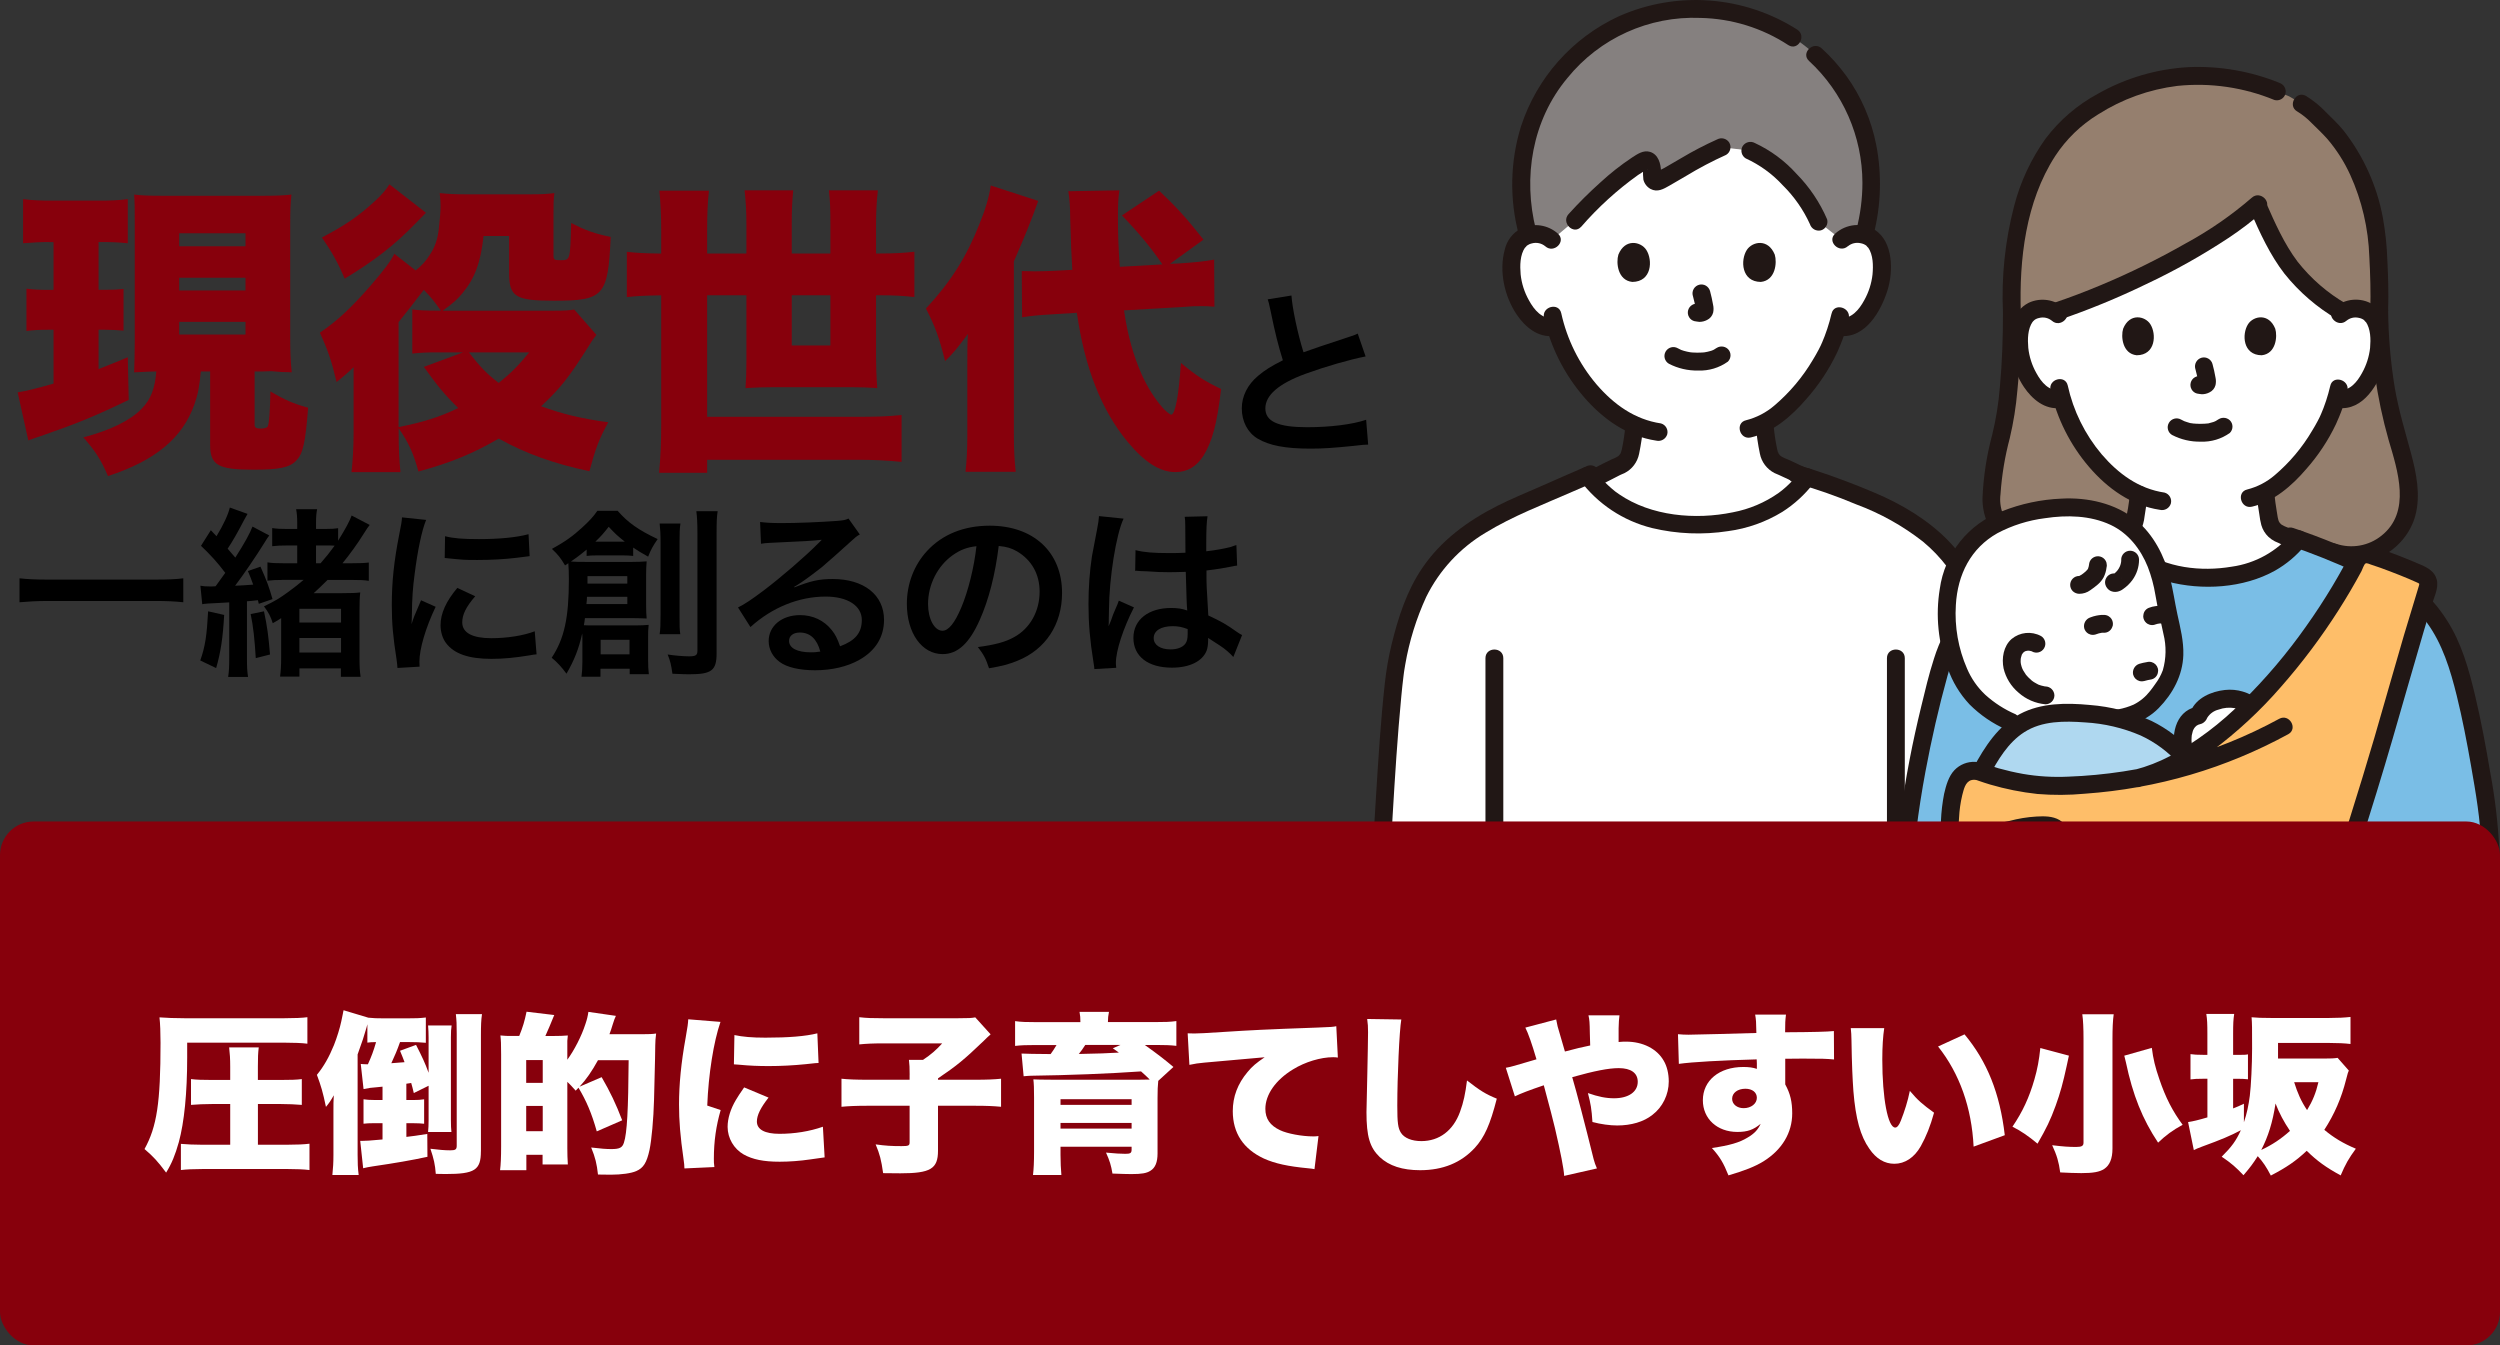 <?xml version="1.0" encoding="UTF-8"?>
<svg id="_レイヤー_2" data-name="レイヤー 2" xmlns="http://www.w3.org/2000/svg" viewBox="0 0 778.65 419.05">
  <rect x="0" y="0" width="778.65" height="419.05" fill="#333333" stroke="none"/>
  <defs>
    <style>
      .cls-1 {
        fill: none;
      }

      .cls-1, .cls-2, .cls-3, .cls-4, .cls-5, .cls-6, .cls-7, .cls-8, .cls-9, .cls-10 {
        stroke-width: 0px;
      }

      .cls-3 {
        fill: #7abee6;
      }

      .cls-4 {
        fill: #957f6e;
      }

      .cls-5 {
        fill: #211715;
      }

      .cls-6 {
        fill: #afd8f0;
      }

      .cls-7 {
        fill: #85807f;
      }

      .cls-8 {
        fill: #87000c;
      }

      .cls-9 {
        fill: #febe69;
      }

      .cls-10 {
        fill: #fff;
      }
    </style>
  </defs>
  <g id="_レイヤー_1-2" data-name="レイヤー 1">
    <g>
      <g>
        <path class="cls-10" d="M573.56,74.74c1.38-1.28,3.22-1.95,5.1-1.87,2.41-.08,4.67,1.18,5.88,3.27,2,3.47,1.91,9.85.57,13.81-.95,2.8-2.51,7.08-6.26,10.15-1.67,1.39-3.84,2.02-6,1.73l-.58-.1c-.56,1.91-1.25,3.78-2.06,5.6-1.53,4.14-9.97,18.67-20.63,24.32.15,2.04.41,4.08.78,6.1.58,3.19.38,6.04,4.83,7.64.14.05,3.77,1.74,7.45,3.44-3.98,5.08-12.92,14.49-33.81,14.49s-29.12-8.69-33.33-13.88c3.86-1.88,7.83-3.99,7.99-4.05,4.44-1.61,4.25-4.45,4.82-7.64.32-1.85.57-3.55.72-5.34-5.26-2.29-9.94-6.17-14.38-11.48-4.67-5.64-8.13-12.18-10.18-19.21-2.3.49-4.69-.11-6.49-1.62-3.75-3.07-5.31-7.35-6.26-10.15-1.34-3.95-1.43-10.34.57-13.81,1.21-2.09,3.47-3.35,5.88-3.27,1.88-.08,3.72.59,5.1,1.87,0,0-10.57-39.72,44.8-39.72s45.49,39.71,45.49,39.71Z"/>
        <path class="cls-1" d="M736.27,96.37c3.81-8.78,1.9-23.66.38-31.08-.18-.9-.39-1.8-.64-2.68-.75-2.75-1.75-5.43-3-7.99-5.69-11.48-15.34-20.51-27.18-25.42-6.68-2.83-13.91-4.11-21.16-3.75-24.21-1.33-47.31,16.88-51.99,39.84-1.27,6.19-1.11,16.78.05,21.71,0,0,1.55,6.7,2.23,8.74"/>
        <path class="cls-4" d="M642.21,172.28c-13.46,2.23-22.05-8.45-21.99-16.15.22-6.48,1.14-12.91,2.74-19.19,2.13-7.62,3.66-21.02,3.66-39.61-.91-27.42,6.3-47.31,17.67-58.2,6.86-6.56,22.3-15.5,39.66-15.5,8.64-.14,17.22,1.51,25.19,4.83l3.85,1.56,3.88,2.27c3.35,1.96,4.54,3.64,7.99,6.94,8.65,8.29,14.66,23.2,15.62,36.55.28,3.85.82,13.05.56,20.81.01,13.35,1.88,26.63,5.54,39.46,2.22,7.49,5.2,17.13,2.8,24.57-2.92,9.08-13.41,14.66-22.51,11.42"/>
        <path class="cls-10" d="M703.31,63.55c-13.63,12.41-42.06,26.59-63.26,33.6-1.19-.72-2.56-1.08-3.95-1.03-2.35-.08-4.55,1.15-5.72,3.18-1.94,3.37-1.86,9.58-.56,13.43.93,2.72,2.43,6.89,6.09,9.87,1.75,1.47,4.08,2.05,6.31,1.58,1.99,6.84,5.36,13.2,9.9,18.69,4.32,5.17,8.87,8.94,13.99,11.17-.15,1.74-.39,3.4-.7,5.19-.56,3.1-.37,5.87-4.69,7.43-.06.02-.81.37-1.96.9,4.19,5.01,12.15,12.28,28.67,12.28s23.62-6.28,27.87-11.18c-2.29-1.08-4.17-1.96-4.28-2-4.32-1.56-4.15-4.33-4.69-7.43-.35-1.98-.6-3.95-.76-5.94,10.37-5.5,18.57-19.62,20.05-23.65.79-1.77,1.46-3.59,2.01-5.45l.56.1c2.09.28,4.21-.33,5.83-1.68,3.65-2.99,5.16-7.15,6.09-9.87,1.3-3.84,1.39-10.06-.56-13.43-1.17-2.03-3.37-3.26-5.72-3.18-1.45-.06-2.89.34-4.11,1.13-6.48-3.83-13.44-9.36-18.2-16.78-3.1-5.17-5.85-10.55-8.21-16.1"/>
        <path class="cls-5" d="M738.25,96.59c.05,13.67,1.97,27.27,5.7,40.42,2.84,9.6,7.13,22.44-2.25,29.86-3.97,3.17-9.28,4.11-14.1,2.49-3.39-1.16-4.85,4.21-1.48,5.36,10.81,3.7,23.27-3.23,26.18-14.21,1.68-6.33.29-13.17-1.37-19.35-1.81-6.74-3.84-13.35-5.03-20.25-1.33-8.04-2.02-16.17-2.09-24.31-.05-3.58-5.62-3.59-5.56,0h0Z"/>
        <path class="cls-5" d="M715.46,34.69c1.65,1.01,3.17,2.23,4.52,3.63,1.63,1.63,3.34,3.2,4.87,4.93,2.9,3.39,5.31,7.17,7.16,11.23,3.63,8.02,5.64,16.68,5.94,25.48.3,5.54.47,11.09.3,16.64-.11,3.58,5.45,3.58,5.56,0,.16-5.22.02-10.43-.25-15.63-.15-4.41-.61-8.8-1.39-13.14-1.83-9.94-6.06-19.29-12.31-27.24-1.68-2.07-3.63-3.87-5.51-5.75-1.81-1.9-3.86-3.55-6.09-4.94-3.08-1.84-5.88,2.97-2.81,4.8h0Z"/>
        <path class="cls-5" d="M709.88,25.78c-8.95-3.62-18.57-5.28-28.22-4.87-9.93.55-19.6,3.39-28.24,8.29-6.39,3.44-11.96,8.22-16.33,14.01-4.52,6.34-7.84,13.46-9.78,21-2.81,10.81-3.98,21.97-3.47,33.13.12,3.57,5.68,3.59,5.56,0-.52-16.57,1.5-34.47,10.69-48.71,3.44-5.27,8.02-9.71,13.39-13,7.47-4.76,15.9-7.79,24.69-8.88,10.29-1.06,20.68.46,30.24,4.4,1.48.4,3-.47,3.42-1.94.37-1.48-.49-2.98-1.94-3.42h0Z"/>
        <path class="cls-5" d="M623.84,97.33c0,7.77-.24,15.56-.97,23.29-.39,5.01-1.19,9.97-2.39,14.85-1.72,6.4-2.73,12.96-3.01,19.58-.1,5.17,1.93,10.15,5.6,13.79,5.23,5.39,12.59,7.25,19.88,6.12,1.47-.42,2.34-1.94,1.94-3.42-.44-1.46-1.95-2.31-3.42-1.94-5.18.86-10.46-.79-14.23-4.45-1.47-1.47-2.64-3.21-3.45-5.13-.74-1.95-.98-4.05-.71-6.12.4-5.9,1.37-11.74,2.89-17.45,1.15-4.87,1.94-9.82,2.36-14.8.81-8.08,1.06-16.21,1.07-24.32,0-3.58-5.56-3.59-5.56,0h0Z"/>
        <path class="cls-5" d="M725.77,120.23c-.72,3.1-1.72,6.14-2.99,9.06.33-.81-.12.25-.25.53-.2.42-.42.84-.64,1.26-.54,1.02-1.11,2.03-1.72,3.01-3.09,5.27-7.05,9.98-11.71,13.93-2.47,2.12-5.39,3.63-8.54,4.43-3.48.81-2.01,6.18,1.48,5.36,6.77-1.58,12.42-6.5,16.84-11.65,3.75-4.22,6.89-8.96,9.32-14.06.13-.29.25-.58.38-.87.02-.04.42-1,.24-.58-.17.39.02-.02.05-.09.14-.31.27-.62.4-.94.18-.43.35-.87.52-1.3.83-2.15,1.5-4.37,1.99-6.63.72-3.49-4.64-4.98-5.36-1.48h0Z"/>
        <path class="cls-5" d="M638.66,121.55c2,8.81,6.11,17,11.98,23.86,5.75,6.71,13.17,12.05,22.07,13.38,1.47.36,2.97-.49,3.42-1.94.4-1.48-.47-3-1.94-3.42-8.07-1.2-14.4-5.86-19.62-11.95-5.2-6.18-8.82-13.52-10.55-21.41-.79-3.49-6.16-2.01-5.36,1.48h0Z"/>
        <path class="cls-5" d="M676.54,135.49c2.74,1.42,5.8,2.13,8.89,2.07,3.25.13,6.44-.83,9.08-2.72,1.09-1.09,1.09-2.85,0-3.93-1.1-1.04-2.83-1.04-3.93,0,.95-.74-.14.05-.45.21-.24.13-.9.32-.06.06-.25.08-.49.19-.73.27-.31.1-.63.19-.95.26-.35.14-.73.21-1.11.21l.3-.04c-.12.02-.23.03-.35.04-.2.02-.4.04-.61.05-.49.03-.97.05-1.46.04-.44,0-.87-.02-1.31-.05-.2-.01-.4-.03-.6-.05s-.8.03-.15-.01c-.66-.04-1.31-.18-1.92-.43-.27-.08-.53-.18-.8-.27-.66-.22.54.26-.06-.02-.33-.15-.65-.32-.98-.49-1.33-.78-3.03-.33-3.81,1-.78,1.33-.33,3.03,1,3.81h0Z"/>
        <path class="cls-5" d="M683.76,114.87c.4,1.43.71,2.89.95,4.35l-.1-.74c.03.2.03.4.02.6l.1-.74c-.01.09-.04.18-.07.27l.28-.67c-.03.06-.06.12-.1.17l.44-.56c-.04.05-.09.1-.14.14l.56-.43c-.11.07-.23.13-.35.18l.66-.28c-.19.08-.38.14-.58.17l.74-.1c-.18.02-.36.02-.55,0l.74.1c-.21-.03-.41-.08-.61-.11-.36-.12-.74-.13-1.11-.05-.37.02-.72.13-1.03.33-1.33.77-1.77,2.48-1,3.8,0,0,0,0,0,0,.36.63.96,1.09,1.66,1.27.52.07,1.02.2,1.54.22.81,0,1.62-.19,2.34-.57.94-.44,1.64-1.28,1.9-2.29.17-.79.16-1.61-.02-2.4-.23-1.4-.56-2.79-.93-4.17-.41-1.48-1.94-2.35-3.42-1.94,0,0,0,0,0,0-1.46.43-2.32,1.94-1.94,3.42h0Z"/>
        <path class="cls-5" d="M700.91,65.77c2.95,6.74,6.11,13.67,10.64,19.51,4.56,5.7,10.14,10.5,16.44,14.18,3.07,1.85,5.87-2.95,2.81-4.8-5.85-3.38-11-7.84-15.18-13.14-4.19-5.56-7.13-12.21-9.91-18.56-.78-1.32-2.48-1.76-3.81-1-1.29.8-1.73,2.47-1,3.81h0Z"/>
        <path class="cls-5" d="M701.34,61.58c-6.37,5.51-13.32,10.3-20.73,14.31-8.49,4.83-17.27,9.15-26.29,12.92-4.84,2.03-9.76,3.9-14.74,5.57-3.38,1.13-1.93,6.5,1.48,5.36,9.36-3.17,18.5-6.93,27.39-11.24,8.87-4.17,17.43-8.97,25.61-14.37,3.94-2.6,7.69-5.48,11.21-8.62,2.67-2.41-1.28-6.33-3.93-3.93h-.01Z"/>
        <path class="cls-5" d="M643.02,95.97c-3.05-2.73-7.43-3.39-11.15-1.67-2.6,1.32-4.48,3.73-5.12,6.58-1.77,6.51-.1,14.11,3.63,19.67,2.53,3.76,6.51,7.14,11.35,6.52,1.52-.05,2.73-1.27,2.78-2.78,0-1.53-1.25-2.77-2.78-2.78-3.57.46-5.95-2.48-7.5-5.34-1.35-2.41-2.2-5.06-2.5-7.81-.23-2.68-.21-5.88,1.36-8.15-.36.52.1-.1.17-.17,0,0,.59-.52.29-.3.45-.35.98-.59,1.54-.7,1.4-.38,2.89-.05,4,.87,2.67,2.38,6.61-1.54,3.93-3.93h0Z"/>
        <path class="cls-5" d="M730.83,99.9c1.06-.88,2.46-1.22,3.8-.91.63.1,1.23.36,1.74.74-.27-.2.85,1.04.46.46,1.56,2.28,1.59,5.47,1.36,8.15-.3,2.74-1.15,5.4-2.5,7.81-1.55,2.86-3.92,5.81-7.5,5.34-1.53,0-2.77,1.25-2.78,2.78.04,1.52,1.26,2.74,2.78,2.78,7.91,1.03,12.74-7.55,14.71-13.93,1.76-5.7,1.74-14.63-3.84-18.29-3.85-2.36-8.8-1.9-12.15,1.12-2.68,2.39,1.27,6.31,3.93,3.93h0Z"/>
        <path class="cls-5" d="M661.27,102.39c-.73,2.36-.25,7.8,4.22,8.26,5.91-.03,6.23-6.61,4.24-9.7-1.63-2.53-6.43-3.58-8.46,1.44Z"/>
        <path class="cls-5" d="M708.65,102.39c.73,2.36.25,7.8-4.22,8.26-5.91-.04-6.23-6.61-4.24-9.7,1.64-2.53,6.43-3.58,8.46,1.44Z"/>
        <path class="cls-5" d="M646.68,176.11c1.35-.47,2.65-1.15,3.95-1.74,2.03-.93,4.06-1.86,6.08-2.81,1.59-.74,3.18-1.48,4.78-2.21.16-.08.33-.15.49-.23.13-.06.39-.17-.21.09-.73.32-.04.03.15-.05.37-.15.74-.3,1.1-.47,1.55-.72,2.83-1.9,3.67-3.39.67-1.39,1.09-2.88,1.25-4.42.35-2.28.74-4.55.95-6.85-.01-1.53-1.25-2.77-2.78-2.78-1.52.03-2.75,1.26-2.78,2.78-.24,2.85-.72,5.68-1.42,8.45-.09.35.26-.37.03-.09-.08.12-.15.24-.21.37-.31.53.18-.08-.16.22-.12.1-.22.22-.34.32.34-.32.08-.05-.03.02-.29.18-.75.45-.94.54-.34.16-1.04.43-1.53.65-3.39,1.56-6.77,3.14-10.16,4.7-.88.4-1.76.8-2.64,1.2l-.84.37c-.66.29.66-.24.12-.05-1.46.44-2.31,1.95-1.94,3.42.42,1.47,1.94,2.34,3.42,1.94h0Z"/>
        <path class="cls-5" d="M702.83,153.79c.19,2.15.5,4.27.86,6.4.13,1.13.34,2.25.62,3.35.4,1.4,1.17,2.67,2.23,3.68.6.55,1.27,1.02,1.99,1.39.48.24.97.45,1.46.64.98.38-.63-.31-.26-.12,3,1.55,6.14,2.9,9.19,4.34,1.43.68,2.85,1.38,4.32,1.99,1.48.4,3.01-.47,3.42-1.94.37-1.48-.49-2.98-1.94-3.42,1.4.58,0-.03-.33-.18-.66-.31-1.31-.62-1.96-.93-1.77-.84-3.54-1.67-5.31-2.51-1.37-.65-2.74-1.3-4.11-1.94-.15-.07-.3-.14-.45-.21l-.12-.05c-.19-.09-.48-.2-.67-.28-.03-.01-.52-.22-.19-.07-.28-.13-.56-.28-.83-.45-.07-.04-.5-.34-.22-.13.25.19-.04-.04-.08-.07-.16-.16-.62-.72-.27-.22-.17-.24-.29-.52-.46-.76s.08.19.09.22c-.06-.19-.13-.37-.19-.56-.08-.25-.14-.51-.19-.77-.13-.61-.21-1.23-.3-1.84-.29-1.88-.59-3.67-.76-5.56-.04-1.52-1.26-2.74-2.78-2.78-1.53.01-2.77,1.25-2.78,2.78h0Z"/>
        <path class="cls-7" d="M500.33,58.88c-3.45,3.1-6.73,6.37-9.84,9.81l-7.22,6.06c-1.38-1.28-3.22-1.95-5.1-1.87-.75.02-1.49.13-2.2.35-1.64-5.8-2.38-11.82-2.21-17.85.46-16.81,8.72-32.44,22.33-42.31,9.32-6.85,20.63-10.46,32.2-10.28,12.08-.15,23.85,3.78,33.42,11.16,10.09,7.62,20.24,20.72,21.12,41.43.22,6.01-.51,12.01-2.15,17.79-.65-.17-1.33-.27-2-.29-1.88-.08-3.72.59-5.1,1.87l-7.16-5.68c-2.31-5.82-7.53-12.25-12.98-16.93-2.44-2.19-5.23-3.94-8.26-5.2l-8.97-1.1c-6.05,2.55-14.58,7.9-19.37,10.56-.81.4-1.79.06-2.19-.75-.15-.31-.2-.67-.14-1.01.12-1.05.05-2.12-.21-3.15-.32-1.3-1.33-1.86-2.11-1.45-4.27,2.49-8.24,5.45-11.84,8.84Z"/>
        <path class="cls-5" d="M485.24,72.78c-3.11-2.78-7.58-3.45-11.36-1.7-2.66,1.34-4.58,3.81-5.22,6.72-1.82,6.68-.1,14.47,3.72,20.16,2.59,3.85,6.65,7.3,11.6,6.66,1.52-.05,2.73-1.27,2.78-2.78,0-1.53-1.25-2.77-2.78-2.78-3.7.48-6.17-2.57-7.78-5.53-1.4-2.49-2.28-5.23-2.58-8.06-.23-2.75-.23-6.06,1.4-8.42-.38.54.7-.66.5-.51.48-.35,1.02-.6,1.6-.73,1.46-.4,3.03-.06,4.19.91,2.67,2.38,6.61-1.54,3.93-3.93h0Z"/>
        <path class="cls-5" d="M575.53,76.71c1.1-.93,2.58-1.28,3.98-.96.66.11,1.27.38,1.81.77-.21-.16.87,1.04.5.51,1.63,2.36,1.64,5.68,1.4,8.42-.31,2.83-1.19,5.58-2.58,8.06-1.61,2.96-4.07,6.01-7.78,5.53-1.53,0-2.77,1.25-2.78,2.78.04,1.52,1.26,2.74,2.78,2.78,8.09,1.05,13.03-7.73,15.05-14.27,1.8-5.82,1.79-14.97-3.92-18.71-3.93-2.41-8.98-1.94-12.4,1.14-2.68,2.39,1.27,6.31,3.93,3.93h0Z"/>
        <path class="cls-5" d="M570.45,97.68c-.74,3.19-1.77,6.3-3.07,9.31.33-.83-.13.27-.25.53-.22.46-.45.91-.68,1.36-.56,1.07-1.16,2.12-1.79,3.15-3.17,5.38-7.22,10.19-11.97,14.24-2.56,2.21-5.59,3.79-8.87,4.62-3.49.81-2.01,6.18,1.48,5.36,6.96-1.62,12.76-6.69,17.31-11.98,3.85-4.34,7.07-9.21,9.57-14.45.13-.29.25-.58.38-.87.01-.03.42-1,.23-.58s.06-.12.1-.21c.14-.31.27-.63.4-.94.18-.43.35-.87.51-1.3.85-2.19,1.52-4.45,2.02-6.74.72-3.49-4.64-4.98-5.36-1.48h0Z"/>
        <path class="cls-5" d="M480.89,99c2.07,9.12,6.34,17.59,12.45,24.67,5.88,6.81,13.45,12.22,22.51,13.57,1.47.36,2.97-.49,3.42-1.94.4-1.48-.47-3-1.94-3.42-8.23-1.23-14.72-5.95-20.06-12.14-5.43-6.39-9.21-14.02-11.01-22.21-.79-3.49-6.16-2.01-5.36,1.48h0Z"/>
        <path class="cls-5" d="M559.8,9.24c-16.67-10.62-37.55-12.18-55.62-4.16-14.44,6.69-25.46,19.07-30.42,34.19-3.43,11-3.67,22.75-.7,33.88.89,3.47,6.26,2,5.36-1.48-4.18-16.37-1.23-34.23,9.76-47.37,10.07-12.43,25.42-19.37,41.4-18.72,9.75.19,19.24,3.12,27.4,8.46,3.01,1.95,5.8-2.86,2.81-4.8h0Z"/>
        <path class="cls-5" d="M583.53,73.15c2.35-9.16,2.64-18.74.84-28.03-1.52-7.74-4.69-15.07-9.31-21.47-2.26-3.12-4.84-6-7.68-8.59-2.64-2.4-6.59,1.52-3.93,3.93,10.58,9.77,16.6,23.52,16.62,37.92,0,4.98-.65,9.94-1.91,14.76-.85,3.48,4.51,4.96,5.36,1.48h0Z"/>
        <path class="cls-5" d="M519.79,113.29c2.81,1.46,5.94,2.18,9.1,2.12,3.32.13,6.58-.85,9.28-2.78,1.09-1.09,1.09-2.85,0-3.93-1.1-1.04-2.83-1.04-3.93,0,.94-.73-.17.07-.47.23-.24.13-.9.31-.09.07-.25.08-.5.19-.76.27-.69.21-1.4.37-2.11.48.4-.07.22-.03-.07,0-.21.02-.41.04-.62.05-.5.03-1,.04-1.51.04-.45,0-.9-.02-1.35-.05-.21-.01-.41-.03-.62-.05-.12-.01-.87-.15-.17-.02-.67-.13-1.32-.24-1.97-.44-.28-.08-.55-.18-.82-.27-.66-.23.52.26-.08-.03-.34-.16-.67-.33-1-.5-1.33-.78-3.03-.33-3.81,1-.78,1.33-.33,3.03,1,3.81h0Z"/>
        <path class="cls-5" d="M527.26,92.13c.41,1.47.73,2.97.98,4.48l-.1-.74c.03.21.03.41.02.62l.1-.74c-.01.09-.04.19-.07.28l.28-.66c-.03.06-.06.12-.1.18l.43-.56c-.04.05-.09.1-.15.14l.56-.43c-.11.07-.23.13-.35.19l.66-.28c-.19.08-.39.14-.6.17l.74-.1c-.19.02-.37.02-.56,0l.74.1c-.21-.03-.42-.08-.63-.11-.36-.12-.74-.13-1.11-.05-.37.02-.72.13-1.03.33-1.33.78-1.77,2.48-1,3.8.36.63.96,1.09,1.66,1.27.52.07,1.03.2,1.57.23.82,0,1.63-.2,2.36-.58.95-.44,1.66-1.29,1.92-2.31.17-.8.16-1.63-.02-2.43-.24-1.44-.58-2.87-.95-4.29-.2-.69-.66-1.29-1.27-1.66-1.33-.78-3.03-.33-3.81.99-.38.65-.48,1.42-.28,2.15h0Z"/>
        <path class="cls-5" d="M504.06,79.32c-.75,2.43-.26,8.02,4.34,8.49,6.08-.04,6.41-6.79,4.36-9.97-1.68-2.6-6.61-3.68-8.7,1.47Z"/>
        <path class="cls-5" d="M552.77,79.32c.75,2.43.26,8.02-4.34,8.49-6.08-.04-6.41-6.79-4.36-9.97,1.68-2.6,6.61-3.68,8.7,1.47Z"/>
        <path class="cls-5" d="M543.76,49.35c4.38,2.01,8.31,4.87,11.56,8.42,3.51,3.47,6.35,7.55,8.4,12.04.45,1.45,1.95,2.3,3.42,1.94,1.47-.42,2.34-1.94,1.94-3.42-2.27-5.29-5.51-10.11-9.56-14.21-3.63-4.03-8.04-7.29-12.96-9.58-1.33-.73-3-.29-3.81,1-.76,1.33-.32,3.02,1,3.81h0Z"/>
        <path class="cls-5" d="M492.46,70.65c5.25-6.06,11.2-11.48,17.72-16.14.72-.49,1.45-.96,2.2-1.41.21-.1.41-.22.6-.35.36-.29.29.05.02-.12-.49-.12-.96-.29-1.42-.5.03.25.08.49.15.73-.03,1.04.01,2.07.12,3.1.31,1.23,1.11,2.27,2.22,2.89,2.15,1.15,4.06.02,5.93-1.05,1.71-.98,3.41-1.99,5.12-2.98,4.03-2.45,8.2-4.65,12.49-6.58,1.32-.78,1.76-2.48,1-3.81-.8-1.29-2.47-1.73-3.8-1-3.82,1.71-7.54,3.65-11.14,5.8-1.78,1.02-3.55,2.07-5.33,3.1-.78.34-1.52.76-2.2,1.26-.04.04-.43.19-.43.24,0,0,1.39.5,1.42.5.28.05-.02.85.19-.1.04-.27.05-.55.02-.83-.05-2.41-.84-5.35-3.46-6.11-2.06-.6-3.89.7-5.54,1.76-3.52,2.34-6.85,4.96-9.95,7.83-3.45,3.09-6.74,6.37-9.85,9.81-2.39,2.65,1.53,6.61,3.93,3.93h0Z"/>
        <path class="cls-5" d="M494.13,153.17c2.53-1.17,5.03-2.42,7.51-3.7.84-.43,1.68-.87,2.53-1.3.2-.1.4-.2.59-.3.14-.08.4-.25-.25.12.46-.25.98-.39,1.45-.63,2.36-1.19,4.03-3.41,4.55-6,.61-2.95,1.05-5.93,1.3-8.92,0-1.53-1.25-2.78-2.78-2.78-1.52.04-2.74,1.26-2.78,2.78-.21,2.5-.58,4.99-1.1,7.45-.1.45-.24.87-.38,1.3.2-.65.06-.15-.04.03s-.6.78-.12.25c-.14.15-.29.3-.43.45-.23.2-.22.19.05,0-.13.09-.26.18-.4.27-.56.33-1.15.61-1.76.84-3.63,1.7-7.12,3.68-10.76,5.36-1.32.78-1.76,2.48-1,3.81.8,1.3,2.47,1.74,3.8,1h0Z"/>
        <path class="cls-5" d="M567.47,148.03c-2.35-1.08-4.69-2.16-7.03-3.25-1.49-.7-2.97-1.45-4.5-2.05-.83-.33.13.08-.29-.12-.27-.13-.54-.27-.79-.43-.13-.08-.26-.17-.39-.26.27.21.28.22.05.02-.14-.15-.29-.3-.43-.44.5.5-.01-.04-.12-.23s-.2-.7-.18-.35c.09.22.09.21,0-.02-.04-.12-.08-.24-.12-.36-.07-.24-.13-.49-.18-.74-.51-2.44-.87-4.91-1.09-7.39-.03-1.52-1.26-2.75-2.78-2.78-1.53.02-2.76,1.25-2.78,2.78.25,2.98.68,5.94,1.29,8.87.5,2.62,2.2,4.86,4.58,6.07.46.23.95.43,1.44.62.95.37-.73-.35-.26-.12.19.09.39.18.58.27.9.42,1.8.83,2.7,1.25,2.49,1.15,4.97,2.3,7.46,3.45,1.33.74,3.01.3,3.81-1,.76-1.33.31-3.02-1-3.8h0Z"/>
        <path class="cls-10" d="M439.31,190.5c-1.67,4.86-3.04,9.82-4.12,14.84-2.88,12.49-7.33,102.41-7.33,120.55h204.74c-.83-12.81-1.83-28.35-1.83-28.35-1.29-14.97-7.61-81.32-10.5-93.8-3.59-15.54-7.6-29.9-24.88-41.03-4.05-2.65-8.34-4.93-12.8-6.8-4.17-1.76-13.43-5.34-19.76-7.31-3.9,5.03-12.78,14.73-34,14.73s-30.68-10.35-34.38-15.22c-6.72,2.9-14.91,6.57-19.63,8.56-5.12,2.15-10.05,4.7-14.76,7.64-9.76,6.04-17.11,15.3-20.76,26.18Z"/>
        <path class="cls-5" d="M558.92,150.39c6.55,1.83,12.97,4.07,19.24,6.71,7.47,2.76,14.47,6.67,20.74,11.57,5.69,4.7,10.2,10.67,13.15,17.43,2.51,6.07,4.39,12.38,5.63,18.83.72,3.33,1.17,6.73,1.63,10.11.03.24.07.49.1.73.07.49-.04-.3.05.39.08.61.16,1.21.24,1.82.16,1.24.32,2.48.47,3.72.34,2.72.66,5.44.97,8.16,1.43,12.36,2.71,24.75,3.94,37.13.95,9.52,1.87,19.04,2.71,28.57.06.66.12,1.32.17,1.98.04,1.52,1.26,2.74,2.78,2.78,1.53-.01,2.77-1.25,2.78-2.78-.77-8.94-1.64-17.87-2.51-26.8-1.24-12.57-2.52-25.13-3.95-37.67-1.07-9.43-2-18.96-3.77-28.3-2.5-13.2-6.95-26.64-16.53-36.43-6.29-6.43-14.33-11.22-22.55-14.73-6.38-2.73-12.92-5.2-19.53-7.33-1.42-.46-2.86-.89-4.31-1.27-3.48-.89-4.95,4.48-1.48,5.36h0Z"/>
        <path class="cls-5" d="M493.99,145.3c-4.83,2.07-9.62,4.2-14.43,6.31-4.43,1.94-8.91,3.77-13.22,5.95-9.17,4.65-17.5,10.73-23.34,19.32-4.88,7.17-7.55,15.53-9.59,23.89-.95,3.94-1.65,7.93-2.08,11.96-1.3,11.72-2.02,23.51-2.76,35.28-.91,14.58-1.7,29.16-2.35,43.75-.49,10.66-1,21.34-1.13,32.01-.01.7-.02,1.41-.02,2.11,0,3.58,5.56,3.59,5.56,0,0-9.59.5-19.19.91-28.77.62-14.29,1.35-28.58,2.2-42.86.74-12.45,1.52-24.9,2.71-37.32.2-2.1.42-4.21.68-6.3.05-.39.1-.78.15-1.18,0-.03-.1.67,0,.01.03-.21.06-.41.09-.62.1-.64.2-1.29.32-1.92,1.25-7.24,3.44-14.29,6.51-20.98,4.09-8.3,10.5-15.24,18.44-19.98,8.53-5.23,18.02-8.82,27.16-12.83,2.33-1.02,4.66-2.03,7-3.04,1.32-.78,1.76-2.48,1-3.81-.8-1.29-2.47-1.73-3.81-1h0Z"/>
        <path class="cls-5" d="M492.06,149.52c5.55,7.44,13.5,12.72,22.51,14.95,7.76,1.85,15.8,2.17,23.68.95,5.99-.8,11.74-2.85,16.89-6,3.71-2.36,6.97-5.35,9.66-8.83,1.04-1.11,1.04-2.83,0-3.93-1.09-1.08-2.84-1.08-3.93,0-.93,1.2-1.92,2.35-2.97,3.44-.59.61-1.21,1.19-1.85,1.76-.66.59-1.35,1.15-2.08,1.67-4.26,3-9.12,5.06-14.24,6.03-11.71,2.42-25.48,1.22-35.45-5.63-.83-.54-1.61-1.15-2.35-1.81-.76-.65-1.49-1.34-2.19-2.06-.61-.63-1.19-1.27-1.75-1.94-.27-.31-.52-.64-.78-.95-.1-.13-.2-.26-.3-.38.55.7.08.11-.03-.04-.81-1.29-2.47-1.72-3.81-1-1.32.78-1.76,2.48-1,3.81h0Z"/>
        <path class="cls-5" d="M462.66,204.99v119.3c0,3.58,5.56,3.58,5.56,0v-119.3c0-3.58-5.56-3.59-5.56,0Z"/>
        <path class="cls-5" d="M587.71,204.99v119.3c0,3.58,5.56,3.58,5.56,0v-119.3c0-3.58-5.56-3.59-5.56,0Z"/>
        <path class="cls-3" d="M705.52,176.18c-5.68,2.58-11.86,3.83-18.1,3.66-18.17,0-25.99-8.81-29.82-13.71-14.25,5.1-34.04,13.11-41.12,20.47-8.62,8.98-11.12,17.2-13.5,26.46-4.56,17.03-7.78,34.39-9.62,51.93-1.38,13.5,6.87,29.18,18.81,32.09l86.6,16.17,3.49,16.23c.22,2.05,2.07,3.54,4.12,3.32.04,0,.08,0,.11-.01,11.82-1.6,24.32-7.09,36.22-12.13,7.09-3.06,13.74-7.07,19.75-11.92,11.33-9.59,14.35-23.3,13.15-44.81-.35-12.85-5.87-41.31-8.37-50.34-2.69-9.73-4.88-17.48-13.51-26.46-6.32-6.58-23.97-14.11-37.78-19.26-2.82,3.51-6.39,6.35-10.44,8.31Z"/>
        <path class="cls-5" d="M655.84,168.36c4.83,6.21,11.54,10.69,19.14,12.74,10.8,2.89,23.76,2.14,33.63-3.39,3.54-2.01,6.68-4.65,9.26-7.8,1.04-1.1,1.04-2.83,0-3.93-1.09-1.07-2.84-1.07-3.93,0-4.75,5.74-11.48,9.5-18.86,10.52-9.62,1.62-20.39.36-28.47-5.33-1.4-1.01-2.71-2.14-3.9-3.38-1.04-1.07-2.02-2.2-2.93-3.37-1.09-1.08-2.84-1.08-3.93,0-1.05,1.1-1.05,2.83,0,3.93Z"/>
        <path class="cls-5" d="M628.31,226.29c2.17,17.6,2.43,35.4,5.26,52.94.42,1.47,1.94,2.34,3.42,1.94,1.46-.44,2.31-1.95,1.94-3.42-2.74-17.04-2.95-34.35-5.06-51.46-.05-1.52-1.26-2.74-2.78-2.78-1.53,0-2.77,1.25-2.78,2.78h0Z"/>
        <path class="cls-5" d="M612.91,294.4c-8.84-2.26-14.25-11.37-16.16-19.75-1.2-5.28-.57-10.46.08-15.77.75-6.23,1.73-12.44,2.88-18.61,1.87-10.01,4.14-19.98,6.86-29.79,2.68-9.69,7.47-19.4,15.9-25.22,4.96-3.27,10.2-6.09,15.66-8.41,5.82-2.62,11.76-4.94,17.75-7.13,1.46-.44,2.31-1.95,1.94-3.42-.42-1.47-1.94-2.34-3.42-1.94-11.08,4.06-22.44,8.38-32.5,14.64-4.5,2.8-8.45,6.41-11.63,10.65-3.5,4.68-6.18,9.93-7.92,15.51-1.6,4.93-2.78,10-4,15.03-1.31,5.4-2.51,10.82-3.56,16.27-1.25,6.45-2.3,12.94-3.15,19.46-.8,6.1-1.67,12.1-.64,18.22,1.83,10.96,9.1,22.74,20.44,25.63,3.47.89,4.95-4.48,1.48-5.36Z"/>
        <path class="cls-5" d="M778.4,263.93c-.41-7.92-1.36-15.81-2.84-23.61-1.31-7.86-2.79-15.72-4.62-23.48-1.92-8.14-4.23-16.53-8.81-23.62-2.62-4.21-5.95-7.92-9.84-10.99-3.78-2.74-7.81-5.11-12.04-7.09-8.43-4.12-17.11-7.69-25.99-10.69-3.39-1.16-4.85,4.21-1.48,5.36,7.13,2.42,14.13,5.22,20.98,8.37,4.49,2.01,8.84,4.33,13,6.95,3.5,2.3,6.56,5.22,9,8.62,5,6.8,7.42,14.86,9.42,22.95,1.77,7.18,3.16,14.46,4.44,21.75,1.47,8.4,2.96,16.94,3.21,25.47.11,3.57,5.67,3.59,5.56,0h0Z"/>
        <path class="cls-10" d="M654.84,224.06c12.53.1,16.2-5.87,19.38-10.4,3.41-4.85,3.58-10.81,2.29-16.91-.79-3.7-1.74-7.7-2.45-11.76-1.51-10.05-6.53-20.39-16.43-24.42-5.25-2.07-10.91-2.9-16.54-2.43-23.19,1.91-35.31,12.98-34.76,34.47.24,7.31,2.25,14.46,5.88,20.81,2.54,4.26,8.28,8.91,14.18,11.45"/>
        <path class="cls-5" d="M667.82,212.12c.76-.22,1.53-.4,2.32-.52,1.08-.28,1.88-1.21,1.99-2.32.08-.37.07-.75-.05-1.11l-.28-.67c-.24-.41-.59-.76-1-1l-.66-.28c-.48-.13-.99-.13-1.48,0-.78.12-1.56.3-2.32.52-1.45.45-2.3,1.95-1.94,3.42l.28.67c.24.41.59.76,1,1l.66.28c.48.13.99.13,1.48,0h0Z"/>
        <path class="cls-5" d="M652.56,197.65c.76-.3,1.55-.51,2.36-.63l-.74.1c.37-.05.75-.07,1.13-.04,1.12.02,2.13-.66,2.54-1.71.17-.33.26-.7.24-1.07,0-.74-.29-1.45-.81-1.97l-.56-.43c-.43-.25-.91-.38-1.4-.38-.27-.02-.53-.02-.8,0-.53.04-1.06.12-1.58.22-.63.13-1.25.31-1.84.54-1.45.45-2.3,1.95-1.94,3.42.2.7.65,1.29,1.27,1.66l.67.28c.48.13.99.13,1.48,0h0Z"/>
        <path class="cls-5" d="M671.03,194.58c.59-.22,1.2-.36,1.83-.43l-.74.1c.44-.07.88-.09,1.32-.07,1.52-.04,2.74-1.26,2.78-2.78,0-.74-.29-1.45-.81-1.97l-.56-.43c-.43-.25-.91-.38-1.4-.38-.77-.02-1.53.05-2.28.2-.55.07-1.09.2-1.6.4-1.08.28-1.88,1.2-1.99,2.32-.08.37-.07.75.05,1.11.2.7.65,1.29,1.27,1.66l.67.28c.48.13.99.13,1.48,0h0Z"/>
        <path class="cls-5" d="M635.65,198.08c-2.95-1.57-6.55-1.2-9.12.94-2.54,2.23-3.14,6.02-2.49,9.18.7,2.94,2.33,5.57,4.64,7.52,2.34,2.09,5.29,3.36,8.41,3.64,1.53,0,2.78-1.25,2.78-2.78-.04-1.52-1.26-2.74-2.78-2.78-.67-.06.22.08-.36-.05-.3-.07-.6-.13-.9-.21-.25-.07-.49-.15-.73-.23-.12-.04-.23-.09-.35-.13.25.1.28.12.1.03-.45-.26-.92-.47-1.36-.76-.19-.13-.38-.26-.57-.39.39.27.03.03-.14-.12-.38-.32-.74-.65-1.08-1.01-.18-.19-.35-.38-.52-.58-.54-.61.27.41-.21-.25-.3-.42-.58-.86-.83-1.31-.12-.22-.23-.45-.34-.69.23.51-.1-.29-.13-.4-.08-.24-.14-.48-.2-.73-.02-.09-.14-.83-.1-.49s-.02-.42-.02-.5c0-.29,0-.59.03-.88-.05.5.03-.09.07-.27.06-.26.14-.51.22-.76.16-.52-.17.2.14-.3.02-.04.48-.69.16-.3.16-.18.33-.35.51-.5-.43.41.05,0,.17-.07.5-.31-.38.06.16-.07.22-.05.43-.12.65-.17-.65.15-.02.01.16,0,.23,0,.46,0,.68.03-.7-.06.11.05.27.1.68.2-.2-.14.28.1,1.33.78,3.03.33,3.81-1,.78-1.33.33-3.03-1-3.81h0Z"/>
        <path class="cls-5" d="M654.84,226.84c6.46,0,12.86-1.56,17.5-6.29,4.39-4.48,7.47-10.17,7.68-16.52.14-4.31-.94-8.52-1.85-12.7-.83-3.82-1.36-7.72-2.33-11.5-1.73-6.72-5.12-13.39-10.57-17.85-6.37-5.22-15.08-7.13-23.18-6.68-6.38.26-12.68,1.6-18.61,3.96-10.4,3.9-17.82,13.19-19.32,24.19-1.35,8.3-.49,16.81,2.48,24.68,1.44,4.18,3.75,8.01,6.77,11.24,3.33,3.34,7.26,6.02,11.57,7.91,1.33.73,3,.29,3.81-1,.76-1.33.32-3.02-1-3.81-3.46-1.49-6.65-3.54-9.44-6.06-2.45-2.3-4.39-5.09-5.7-8.18-2.72-6.23-3.91-13.01-3.48-19.79.54-9.52,4.67-17.71,12.94-22.37,4.61-2.44,9.63-4.02,14.8-4.67,6.8-1.03,14.14-.89,20.48,2.09,5.48,2.58,9.36,7.55,11.57,13.1,1.09,2.82,1.88,5.75,2.36,8.73.68,4.08,1.68,8.1,2.51,12.16.93,3.71.86,7.6-.2,11.28-.57,1.53-1.36,2.96-2.34,4.26-.28.4-.56.79-.84,1.18-.24.36-.51.71-.8,1.04-1.37,1.77-3.12,3.22-5.12,4.22-3.05,1.34-6.36,1.96-9.69,1.82-3.58,0-3.58,5.56,0,5.56h0Z"/>
        <path class="cls-5" d="M650.74,175.3c-.07.73-.24,1.44-.49,2.12l.28-.67c-.16.35-.36.68-.59.98l.43-.56c-.45.55-.97,1.04-1.54,1.46l.56-.43c-.65.55-1.36,1.02-2.13,1.39l.66-.28c-.22.09-.45.15-.68.18l.74-.1c-.14,0-.27,0-.41,0-1.54,0-2.78,1.24-2.79,2.77,0,.74.29,1.45.82,1.98.54.5,1.24.79,1.97.81,1.26.01,2.49-.39,3.5-1.14.81-.55,1.59-1.14,2.33-1.78.73-.63,1.34-1.38,1.8-2.22.48-.95.78-1.98.9-3.04.12-.36.13-.74.05-1.11-.02-.37-.13-.72-.33-1.03-.77-1.33-2.48-1.77-3.8-1,0,0,0,0,0,0-.63.36-1.09.96-1.27,1.66h0Z"/>
        <path class="cls-5" d="M660.69,174.34c0,.35-.02.71-.07,1.06l.1-.74c-.1.7-.29,1.39-.56,2.04l.28-.67c-.29.69-.67,1.33-1.12,1.92l.43-.56c-.44.56-.94,1.06-1.51,1.49l.56-.44c-.33.26-.68.48-1.05.67l.66-.28c-.1.04-.21.07-.32.08l.74-.1c-.05,0-.1,0-.15,0l.74.1-.07-.02.66.28-.06-.03.56.44-.05-.04.43.56-.04-.05.28.66-.03-.07c-.21-.69-.66-1.28-1.27-1.66-1.33-.78-3.03-.33-3.8,1-.39.64-.49,1.42-.28,2.14.24.78.76,1.44,1.45,1.85.73.38,1.57.49,2.36.3.61-.14,1.19-.41,1.69-.79,1.11-.76,2.08-1.7,2.88-2.78,1.36-1.85,2.1-4.09,2.1-6.39,0-1.54-1.25-2.78-2.78-2.78s-2.78,1.25-2.78,2.78h0Z"/>
        <path class="cls-6" d="M638.91,244.79c9.22,0,18.42-.85,27.49-2.54,5.02-1.42,9.82-3.52,14.27-6.24l-.58-.64c-8.17-9.27-20.82-12.99-34.48-13.35-4.85-.13-9.85.25-14.23,2.33-6.64,3.15-10.84,9.58-14.35,16.18,7.04,2.48,14.41,3.92,21.87,4.26Z"/>
        <path class="cls-10" d="M686.77,242.73l-5.45-6-.79-2.22c-1.51-4.21-.93-10.68,4.24-11.69,1.06-2.66,3.34-3.8,6.02-4.66,5.81-1.85,12,1.09,15.08,6.4,3.49,6.01,3.35,14.32-3.04,18.44"/>
        <path class="cls-5" d="M687.05,285.2c1.98.03,3.93.53,5.68,1.47.51.28,1.01.59,1.49.92,0,0,.7.51.31.21.21.16.42.34.63.52.45.38.87.79,1.27,1.22.22.23.43.47.64.71.06.07.54.66.25.28.69.9,1.29,1.86,1.8,2.88.14.28.28.57.4.86-.18-.43.09.26.12.34.18.51.35,1.02.48,1.54.07.26.13.52.18.78.02.1.16.94.13.69s.05.59.06.7c.02.27.03.53.03.8,0,.54-.03,1.07-.08,1.61-.06.65.08-.25-.05.33-.08.35-.15.71-.24,1.06-.41,1.48.46,3.01,1.94,3.42,1.48.41,3.01-.46,3.42-1.94,2.95-11.45-6.61-23.9-18.44-23.95-3.58-.02-3.58,5.55,0,5.56h0Z"/>
        <path class="cls-5" d="M704.23,245.39c6.16-4.09,8.06-11.72,5.7-18.57-2.44-7.07-9.18-12.8-16.99-11.92-4.15.46-8.82,2.43-10.57,6.51l1.66-1.27c-6.71,1.48-8.12,9.47-6.19,15.11.44,1.46,1.94,2.31,3.42,1.94,1.47-.42,2.34-1.94,1.94-3.42-.53-1.33-.73-2.76-.6-4.18.01-.19.02-.39.05-.58.06-.48-.07.35.03-.12.07-.37.17-.73.27-1.1.04-.13.08-.27.13-.39-.15.39.02-.02.05-.09.08-.16.17-.32.26-.47.03-.05.51-.65.2-.3.13-.14.75-.67.44-.45.16-.12.87-.46.59-.35.4-.15.82-.21,1.21-.38.76-.37,1.34-1.01,1.63-1.8.8-1.28,2.07-2.19,3.54-2.55,3.25-1.18,6.88-.58,9.57,1.6,1.46,1.18,2.63,2.68,3.43,4.37.66,1.4,1.09,2.9,1.29,4.44.35,3.64-.68,7.05-3.88,9.18-2.97,1.97-.19,6.79,2.81,4.8h0Z"/>
        <path class="cls-5" d="M688.74,240.76c-1.93-2.12-3.85-4.24-5.78-6.36-3.59-4.11-7.96-7.46-12.85-9.86-6.1-2.78-12.64-4.47-19.32-4.98-7.23-.68-15.04-.67-21.62,2.8-6.73,3.55-11.04,10.24-14.53,16.76-1.69,3.16,3.11,5.97,4.8,2.81,2.77-5.17,5.96-10.62,11.01-13.87,5.59-3.6,12.54-3.53,18.94-3.06,5.97.33,11.83,1.71,17.33,4.07,4.61,2.13,8.72,5.2,12.08,9.01,2,2.2,4.01,4.41,6.01,6.61,2.41,2.66,6.34-1.29,3.93-3.93h0Z"/>
        <path class="cls-9" d="M712.16,325.1c-.4.88-1.14,1.56-2.05,1.89-13.7,5.12-30.59,6.38-51.15,3.55-33.38-5.45-48.16-38.91-48.16-38.91-4.11-13.25-4.67-28.22-2.87-42.34.34-1.92.88-3.8,1.6-5.61,1.11-2.86,4.31-4.31,7.19-3.25,7.14,2.55,14.61,4.02,22.18,4.37,9.22,0,18.42-.85,27.49-2.54,26.16-7.03,53.66-40.38,67.87-67.99.74-1.33,2.33-1.93,3.76-1.43,5.57,1.77,11.04,3.87,16.36,6.29,1.42.56,2.2,2.08,1.83,3.56-7.33,23.32-13.1,46.1-21.56,72.48-1.94,6.04-10.21,32.48-14.88,47.8,0,0-2.5,8.03-7.32,21.42-.08.25-.19.49-.3.72Z"/>
        <path class="cls-5" d="M666.41,245.13c8.2-2.3,15.89-6.15,22.65-11.34,7.79-5.82,14.94-12.45,21.32-19.8,6.62-7.52,12.64-15.55,18.02-24,2.52-3.95,4.89-7.98,7.11-12.11.3-.56.73-2.02,1.24-2.37.39-.27,1.34.23,1.74.35,1.98.63,3.94,1.34,5.88,2.09,1.97.75,3.92,1.52,5.86,2.34.84.36,1.68.71,2.5,1.1.77.37.89.28.67,1.03-1.51,5.19-3.17,10.33-4.69,15.51-3.12,10.62-6.1,21.29-9.21,31.92-4.77,16.31-10.02,32.48-15.07,48.71-4.24,13.6-8.3,27.23-13.06,40.68-.45,1.29-.9,2.58-1.37,3.86-.37,1.02-.53,1.19-1.55,1.55-2.05.73-4.13,1.37-6.25,1.91-4.42,1.13-8.92,1.89-13.46,2.28-5.17.43-10.35.51-15.53.25-5.41-.14-10.8-.72-16.11-1.73-14.42-3.07-26.27-11.99-35.29-23.36-.36-.46-.05-.05-.39-.51-.19-.25-.37-.49-.55-.74-.43-.58-.85-1.16-1.26-1.75-.71-1-1.4-2.03-2.06-3.07-1.03-1.6-2-3.25-2.9-4.91-.49-.84-.93-1.71-1.32-2.61-.03-.06-.06-.12-.09-.19-.04-.12.13.17.12.15-.23-.74-.44-1.48-.64-2.23-.72-2.68-1.31-5.4-1.76-8.14-.88-5.52-1.28-11.1-1.19-16.69.03-2.84.16-5.68.39-8.51.11-2.41.44-4.8,1-7.14.47-1.69.86-4.04,2.77-4.67.76-.21,1.57-.15,2.29.18,1.21.42,2.42.83,3.65,1.19,4.8,1.41,9.71,2.39,14.68,2.93,4.92.41,9.87.38,14.79-.08,5.61-.4,11.2-1.09,16.74-2.09,10.94-1.96,21.63-5.1,31.89-9.39,5.03-2.09,9.94-4.45,14.72-7.05,3.14-1.72.34-6.52-2.81-4.8-20.22,11.02-42.74,17.19-65.75,18.02-4.71.22-9.42-.06-14.06-.86-2.56-.46-5.09-1.04-7.6-1.74-2.37-.66-4.77-1.85-7.24-2.01-2.44-.12-4.82.82-6.51,2.59-1.83,1.93-2.61,4.81-3.2,7.34-.54,2.76-.87,5.55-.99,8.36-.21,2.83-.32,5.67-.33,8.52-.02,5.99.48,11.98,1.48,17.89.63,3.69,1.27,7.8,2.84,11.23,1.31,2.77,2.82,5.43,4.52,7.98,7.57,11.66,18.03,21.92,30.84,27.62,9.45,4.21,19.58,5.4,29.84,5.84,10.28.58,20.58-.4,30.57-2.91,2.16-.57,4.3-1.24,6.39-2.03,3.01-1.14,4.03-3.34,5.06-6.22,1.64-4.59,3.24-9.2,4.79-13.82,1.79-5.35,3.41-10.75,5.07-16.15,4.82-15.63,9.84-31.21,14.65-46.84,3.44-11.16,6.65-22.39,9.87-33.62,1.56-5.45,3.13-10.89,4.74-16.33.79-2.67,1.59-5.33,2.4-8,.76-2.47,2.37-5.57,1.7-8.18-.65-2.53-2.71-3.69-4.92-4.65-2.18-.95-4.38-1.86-6.6-2.72-2.03-.79-4.08-1.56-6.14-2.26-2.31-.78-4.68-1.59-7.02-.41-2.26,1.14-3.14,3.75-4.28,5.84s-2.34,4.17-3.57,6.23c-2.58,4.3-5.32,8.49-8.23,12.58-5.91,8.39-12.57,16.24-19.89,23.43-6.63,6.71-14.21,12.41-22.5,16.92-3.46,1.82-7.11,3.24-10.89,4.22-3.47.88-2,6.25,1.48,5.36h0Z"/>
        <path class="cls-10" d="M606.21,297.83c-.91-.62-1.81-1.29-2.7-2.01-7.42-6.03-8.69-14.08-8.36-22.43.74-4.81,4.42-10.86,7.29-12.17,3.88-1.78,6.12-1.88,10.12-1.67,4.99.36,10-.11,14.83-1.39,3.09-.8,6.27-1.17,9.46-1.11,3.32.03,5.07,1.65,5.3,4.69.25,3.44-3.04,6.62-7.13,7.84l-5.63,1.69c2.7.78,5.46,1.33,8.25,1.67,3.81.45,7.51.76,11.39,1.54,2.05.41,3.63,2.03,4,4.09.62,2.93-1.24,5.8-4.17,6.43-.43.09-.87.13-1.32.12l-4.39.14,1.25,2.68c.89,1.78.7,3.91-.49,5.5-1.09,7.39-8.81,9.9-15.55,10.26-7.83.6-15.64-1.47-22.15-5.87Z"/>
        <path class="cls-5" d="M635.76,272.27c4.69-1.49,9.69-5.43,9.14-10.9-.11-2.42-1.39-4.64-3.43-5.95-2.19-1.28-4.77-1.23-7.22-1.1-2.84.17-5.65.63-8.4,1.37-2.98.75-6.04,1.14-9.11,1.15-5.55.09-10.99-.75-16.06,2.16-4.06,2.32-6.72,7.72-7.87,12.05-.53,2.45-.67,4.97-.4,7.46.13,2.47.54,4.92,1.21,7.3,3.05,10.28,12.92,17.25,23.03,19.65,9.82,2.33,25.02,1.91,29.39-9.14.4-1.48-.47-3-1.94-3.42-1.48-.37-2.98.48-3.42,1.94-1.22,3.08-4.6,4.6-7.6,5.36-3.86.89-7.86,1.05-11.78.49-7.94-1.03-16.76-5.41-20.76-12.62-1.75-3.42-2.65-7.21-2.64-11.05-.14-1.86.06-3.73.58-5.52.64-1.91,1.56-3.72,2.72-5.36.77-1.26,1.91-2.25,3.28-2.82,1.73-.71,3.59-1.08,5.47-1.09,2.55-.02,5.08.22,7.63.13,2.74-.08,5.46-.4,8.14-.95,2.48-.66,5-1.16,7.55-1.48,1.26-.11,2.52-.15,3.79-.12.59-.01,1.17.14,1.68.43-.17-.13.18.18.17.17-.22-.24.13.18.18.28.13.27.21.56.26.86.1.6,0,1.22-.27,1.77-1.06,1.78-2.78,3.06-4.79,3.56-3.4,1.08-1.95,6.45,1.48,5.36h0Z"/>
        <path class="cls-5" d="M624.28,272.55c3.27,1.19,6.63,2.1,10.05,2.71,3.5.6,7.04.82,10.55,1.33,2.09.3,5.19.24,5.42,2.86.18,1.41-.81,2.7-2.22,2.88-.18.02-.36.03-.55.01-3.56.2-3.58,5.77,0,5.56,3.69-.21,6.98-2.2,8.01-5.9,1.11-3.68-.51-7.63-3.88-9.47-1.94-.8-3.99-1.28-6.08-1.41-2.3-.32-4.61-.56-6.92-.83-4.41-.53-8.74-1.57-12.92-3.1-1.48-.39-3,.47-3.42,1.94-.38,1.48.48,2.99,1.94,3.42h0Z"/>
        <path class="cls-5" d="M647.54,282.33c-3.53.34-7.09.24-10.59-.29-1.48-.18-3.34-.47-5.07-.79-1.59-.29-3.18-.62-4.75-.99-1.48-.41-3.01.46-3.42,1.94-.41,1.48.46,3.01,1.94,3.42h0c3.62.84,7.28,1.49,10.98,1.94,3.61.56,7.28.67,10.92.33,1.52-.05,2.73-1.26,2.78-2.78,0-1.53-1.25-2.77-2.78-2.78h0Z"/>
        <path class="cls-5" d="M642,289.34c-.13-.3.12.51.12.49.15.58.08-.12.05.48,0,.1-.1.89-.01.46-.02.08-.21.71-.13.51s-.23.38-.27.44c.25-.35-.35.27-.02,0-.36.29-.76.5-1.2.64-.85.31-1.76.46-2.67.44-.35,0-.7-.02-1.05-.05-.17-.01-.35-.03-.52-.05-.08,0-.8-.1-.42-.05.4.05-.29-.04-.36-.06-.26-.04-.52-.08-.77-.12-.5-.08-1-.17-1.5-.27-1.1-.21-2.2-.43-3.3-.67-1.95-.42-3.9-.87-5.83-1.37-3.47-.89-4.95,4.48-1.48,5.36,4.73,1.36,9.58,2.3,14.48,2.8,2.83.25,5.65-.53,7.94-2.2,3-2.37,3.17-6.33,1.75-9.61-.78-1.32-2.48-1.76-3.8-1-1.29.8-1.73,2.47-1,3.81h0Z"/>
        <path class="cls-10" d="M692.88,299.64c-1.59-1.6-3.39-2.96-5.36-4.06-1.52-.73-3.51-.93-6.52-.84-5.16.07-10.32-.18-15.45-.76-2.62-.37-5.1-1.68-7.74-1.55s-5.45,1.78-5.85,4.39c-.16,1.69.45,3.35,1.65,4.54,2.41,2.05,4.99,3.89,7.7,5.52l.46.26c-1.77,3.29-5.78,7.09-9.04,8.11-3.04,1.15-6.3,1.63-9.54,1.41-2.33-.15-5.19.07-6.68,1.06-1.61.98-2.5,2.81-2.29,4.68.22.93,1.72,2.25,2.4,2.92,1.54,1.51,5.11,2.29,9.47,2.57,4.14,8.28,14.33,13.02,24.94,11.95,8.65-1,20.87-4.1,24.11-6.14.91-.57,3.04-2.5,3.99-3,1.82-.97,6.35-2.31,10.81-3.89"/>
        <path class="cls-5" d="M659.86,304.75c-.93,2.04-2.29,3.85-3.98,5.32-1.64,1.5-3.64,2.57-5.8,3.1-2.39.63-4.86.87-7.32.71-2.59-.1-5.59.1-7.81,1.58-2.42,1.62-4.16,4.76-3.4,7.7.51,1.96,2.52,3.85,4.15,4.98,3.25,2.24,7.89,2.46,11.68,2.62,5.74.16,11.48-.18,17.15-1.04,1.48-.42,2.34-1.94,1.94-3.42-.44-1.46-1.95-2.31-3.42-1.94-4.36.6-8.75.9-13.14.89-2.14.02-4.29-.1-6.42-.36-.56-.08-1.33-.22-1.96-.36-.4-.09-.79-.19-1.18-.31s-.86-.3-.73-.24c-.25-.12-.5-.25-.74-.39-.13-.07-.25-.16-.37-.24.08.06.42.37.09.04-.48-.49-1.55-1.15-1.74-1.82.07.26.11-.12.15-.23.14-.36.36-.69.65-.95.64-.52,1.43-.82,2.25-.85,2.34-.33,4.71.14,7.06-.11,2.39-.25,4.74-.8,6.99-1.64,4.74-1.93,8.56-5.59,10.7-10.23.72-1.33.29-3-1-3.8-1.33-.76-3.02-.32-3.81,1h0Z"/>
        <path class="cls-5" d="M645.41,332.08c6.23,8.25,16.77,11.73,26.85,10.41,4.87-.64,9.69-1.59,14.44-2.84,3.3-.87,7.2-1.72,10.07-3.66,1.64-1.11,3.12-2.67,4.87-3.34,2.98-1.16,6.06-2.07,9.07-3.13,1.46-.44,2.31-1.94,1.94-3.42-.42-1.47-1.94-2.34-3.42-1.94-2.63.93-5.3,1.76-7.92,2.7-1.82.57-3.54,1.43-5.09,2.55-1.08.96-2.27,1.8-3.55,2.49-.15.07-.3.14-.45.2.12-.05.44-.17-.09.03-.33.13-.66.25-.99.37-.93.33-1.88.64-2.82.92-4.26,1.27-8.6,2.27-12.98,3.02-4.37.95-8.9.97-13.28.08-4.65-1-8.82-3.56-11.82-7.25-.81-1.29-2.47-1.72-3.81-1-1.32.78-1.76,2.48-1,3.81h0Z"/>
        <path class="cls-5" d="M694.85,297.67c-1.75-1.77-3.75-3.29-5.93-4.49-1.81-.81-3.76-1.22-5.74-1.22-5.32-.17-10.64.05-15.95-.54-2.47-.27-4.77-1.23-7.22-1.6-2.42-.42-4.92.03-7.05,1.27-4.54,2.78-4.91,8.58-1.27,12.31,2.47,2.32,5.23,4.3,8.21,5.9,3.11,1.79,5.91-3.01,2.81-4.8-1.32-.76-2.58-1.64-3.82-2.51-1.21-.72-2.32-1.59-3.32-2.58-1.1-1.23-1.2-2.59.2-3.52,1.89-1.25,4.14-.47,6.12.09,5.42,1.54,11.24,1.43,16.84,1.51,2.24.03,4.7-.27,6.88.35.92.31,1.78.79,2.54,1.4.97.72,1.85,1.57,2.75,2.38,2.65,2.4,6.6-1.53,3.94-3.93h0Z"/>
        <path class="cls-3" d="M701.67,292.58c-1.12.45-2.17.86-3.13,1.24-1.83.72-3.28,2.12-3.08,4.07l6.79,31.6c.22,2.05,2.07,3.54,4.12,3.32.04,0,.08,0,.11-.01,12.2-1.65,25.11-7.44,37.35-12.61l-13.26-40.7c-5.75,3.64-19.75,9.43-28.92,13.09Z"/>
        <path class="cls-5" d="M729.19,277.08c-5.52,3.45-11.71,5.95-17.68,8.48-3.22,1.36-6.46,2.68-9.7,3.98-3.33,1.33-7.72,2.36-8.88,6.25-.32,1.41-.26,2.88.16,4.26l1.07,4.96,3.13,14.55c.74,3.42,1.51,6.84,2.21,10.28.37,2.61,2.22,4.77,4.75,5.53,2.17.58,4.61-.1,6.76-.53,2.32-.46,4.6-1.04,6.87-1.7,9.4-2.91,18.59-6.46,27.51-10.63,7.44-3.33,14.98-7.75,20.87-13.44,10.4-10.05,12.56-24.65,12.39-38.49-.03-2.22-.12-4.43-.23-6.65-.19-3.56-5.76-3.58-5.56,0,.69,12.69.62,27.28-7.35,37.68-4.25,5.54-10.43,9.47-16.45,12.83-7.86,4.16-16.03,7.71-24.44,10.61-4.26,1.61-8.63,2.94-13.06,3.99-1,.23-2.02.44-3.03.62-.9.3-1.85.42-2.79.35-.64-.21-.67-.72-.79-1.32-.54-2.64-1.13-5.26-1.7-7.89-1.67-7.76-3.4-15.5-5-23.27-.03-.1-.06-.21-.07-.32,0-.19-.04.29.06.2.37-.43.83-.78,1.34-1.03.51-.23,1.09-.43,1.62-.64,3-1.19,6-2.41,8.99-3.64,6.29-2.61,12.61-5.23,18.64-8.4,1.08-.57,2.15-1.16,3.18-1.81,3.03-1.9.24-6.71-2.81-4.8h0Z"/>
      </g>
      <g>
        <path class="cls-8" d="M15.34,75.39c-3.03,0-4.45.09-8.15.38v-13.75c3.03.38,5.31.47,9.1.47h14.41c3.79,0,6.07-.09,9.1-.47v13.75c-2.75-.28-4.55-.38-7.87-.38h-1.23v14.88h1.9c3.03,0,4.08-.09,5.88-.28v12.99c-2.08-.19-3.98-.28-5.88-.28h-1.9v12.24c3.41-1.32,4.55-1.79,9.1-3.67l.29,13.28c-10.9,5.27-16.59,7.53-27.48,11.3-1.8.56-2.46.85-3.79,1.32l-3.32-14.97c2.94-.47,5.59-1.13,11.18-2.73v-16.76h-1.9c-2.46,0-4.36.09-6.54.38v-13.18c2.18.28,3.89.38,6.92.38h1.52v-14.88h-1.33ZM62.54,115.69c-.47,4.99-.85,6.97-1.99,10.26-3.7,10.45-12.13,17.51-26.92,22.32-2.18-5.08-3.89-7.72-7.68-12.05,8.34-2.17,14.69-5.27,18.2-8.95,2.84-2.92,4.08-6.21,4.55-11.58-1.14,0-3.41.09-6.92.28.09-3.11.19-6.03.19-9.51v-36.44c0-5.37,0-6.69-.19-9.42,2.37.28,4.26.38,9.19.38h30.61c4.45,0,6.54-.09,9.19-.38-.29,2.54-.38,4.9-.38,9.42v35.4c0,3.67.09,6.87.47,10.55q-1.14-.09-2.94-.09c-.57-.09-1.71-.09-3.51-.28l-2.46.09h-2.65v16.57c0,.94.47,1.22,1.99,1.22,1.04,0,1.9-.28,2.08-.66.47-.75.76-5.27.85-10.92,4.26,2.54,7.2,3.86,11.75,5.08-.85,11.02-1.61,14.31-3.7,16.48-2.08,2.17-5.31,2.83-13.36,2.83-10.99,0-13.46-1.41-13.46-7.72v-22.88h-2.94ZM55.81,76.71h20.66v-4.05h-20.66v4.05ZM55.81,90.46h20.66v-3.96h-20.66v3.96ZM55.81,104.2h20.66v-3.96h-20.66v3.96Z"/>
        <path class="cls-8" d="M129.45,84.24c1.9-1.51,3.22-2.92,4.55-5.08,1.52-2.35,2.27-4.61,2.65-7.72.28-2.17.57-5.46.57-7.16,0-1.32,0-1.69-.28-4.14,2.84.28,4.45.38,7.96.38h20.38c3.7,0,4.83-.09,7.39-.38-.28,1.98-.28,3.39-.28,6.69v12.52c0,1.6.19,1.69,2.37,1.69,2.84,0,2.84-.19,3.13-11.58,4.64,2.35,7.3,3.3,12.32,4.33-.85,18.46-2.08,19.87-17.72,19.87-11.94,0-13.93-1.22-13.93-8.66v-11.49h-7.96c-.85,8.19-2.75,13.28-6.63,17.89-1.61,1.88-2.46,2.73-6.07,5.37h34.78c2.94,0,4.83-.09,6.16-.38l6.92,7.91c-.85,1.13-1.33,1.69-2.27,3.3-6.44,10.17-8.91,13.28-14.97,18.93,6.44,2.35,12.51,3.86,20.94,4.99-2.84,5.08-4.08,8.47-5.88,15.25-10.99-2.35-19.81-5.46-28.24-10.17-7.96,4.61-14.69,7.44-25.02,10.26-1.52-5.65-3.13-9.13-6.16-13.47v1.41c0,4.8.19,8.85.57,12.24h-15.26c.38-3.2.66-7.81.66-12.24v-20.43c-1.23,1.22-3.6,3.3-5.31,4.61-1.52-6.5-2.75-10.08-5.21-15.35,5.4-3.67,9.76-7.72,15.83-14.69,4.36-5.08,6.07-7.34,7.39-9.89l6.63,5.18ZM132.68,66.26q-.85.85-3.13,3.2c-6.63,6.87-12.98,11.77-22.18,17.33-2.08-4.9-4.08-8.47-7.11-12.81,7.3-3.86,11.37-6.59,16.77-11.58,2.08-1.98,3.13-3.2,4.26-4.99l11.37,8.85ZM137.32,96.77c-2.08-2.92-2.94-4.05-5.31-6.5q-1.8,2.35-3.79,4.9-1.8,2.26-2.75,3.48-.85,1.04-1.33,1.69v32.67c7.68-1.51,12.79-3.11,18.58-5.93-3.98-3.86-6.63-7.06-10.71-12.81l12.23-4.52h-7.96c-3.41,0-5.31.09-7.87.38v-13.75c2.08.28,4.17.38,7.87.38h1.04ZM146.04,109.76c3.6,4.61,5.5,6.59,9.29,9.51,3.98-3.2,6.16-5.46,9.48-9.51h-18.76Z"/>
        <path class="cls-8" d="M205.94,72c0-4.99-.19-8.57-.57-12.62h15.45c-.38,3.11-.57,6.87-.57,12.52v7.06h12.23v-8.85c0-4.43-.19-7.44-.57-10.83h15.16c-.38,3.58-.47,6.5-.47,10.64v9.04h12.04v-9.13c0-4.71-.09-7.25-.47-10.55h15.26c-.38,3.3-.57,6.4-.57,10.64v9.04h.85c4.83,0,7.96-.19,11.09-.56v14.12c-3.32-.38-6.44-.56-11.09-.56h-.85v19.49c0,2.54.09,5.84.38,9.42-2.75-.19-5.12-.28-8.25-.28h-23.98c-3.13,0-5.69.09-8.81.28.19-2.45.28-5.27.28-8.47v-20.43h-12.23v37.85h46.82c5.78,0,9.19-.09,13.74-.56v14.6c-4.64-.47-8.72-.66-13.74-.66h-46.82v4.05h-14.97c.47-4.8.66-9.7.66-14.97v-40.3c-5.21.09-7.49.19-10.71.56v-14.12c3.32.38,5.21.47,10.71.56v-6.97ZM246.6,91.96v15.63h12.04v-15.63h-12.04Z"/>
        <path class="cls-8" d="M301.28,114.09c0-5.08,0-7.06.19-10.08-3.6,4.8-4.26,5.65-7.11,8.47-1.9-7.53-3.03-10.64-5.97-16.38,7.77-8.38,12.7-16.2,16.68-26.37,1.9-4.61,3.03-8.57,3.51-11.96l14.78,4.8q-2.75,7.91-7.58,18.83v53.86c0,4.99.19,8,.57,11.68h-15.64c.38-3.48.57-6.69.57-11.68v-21.19ZM350.09,96.67c1.14,7.91,2.94,14.12,5.5,19.96,1.8,3.96,3.98,7.44,6.44,10.26.76.94,2.37,2.26,2.75,2.26,1.23,0,2.37-5.93,3.03-16.1,5.02,4.14,7.39,5.65,12.51,8.1-1.23,10.73-2.75,16.38-5.5,20.81-2.18,3.39-5.02,5.08-8.72,5.08-4.83,0-9.57-3.01-14.97-9.51-8.06-9.79-13.27-22.88-15.73-40.11l-7.49.47c-4.74.28-6.63.47-9.57.94l-.1-14.41c2.75.09,3.03.09,4.08.09,1.52,0,4.93-.09,6.54-.19l5.12-.28q-.38-5.65-.66-16.48c0-3.01-.19-5.56-.57-8l15.92-.28c-.38,2.26-.47,4.14-.47,8,0,5.37.09,9.04.57,15.82l13.27-.75c-3.41-5.08-7.68-10.17-12.6-15.25l11.56-7.72c5.02,4.71,8.43,8.38,13.84,15.25l-10.42,7.53,2.56-.09c5.5-.38,8.25-.66,11.18-1.22l.09,14.69c-1.8-.19-2.75-.19-4.08-.19-1.9,0-2.94,0-6.07.28l-18.01,1.04Z"/>
        <path class="cls-2" d="M402.24,92.03c.23,3.79,1.93,11.92,3.75,17.69q3.7-1.36,14.73-4.97c1.02-.34,1.31-.45,2.16-.85l2.45,7.12c-4.95.96-12.4,3.11-18.77,5.42-8.3,3.05-12.45,6.67-12.45,10.74s3.87,5.88,13.02,5.88c7.11,0,14.1-.85,18.37-2.32l.63,7.74c-1.25,0-1.54.06-4.61.4-6.14.62-9.33.85-13.31.85-7.91,0-12.85-.96-16.49-3.11-3.13-1.86-4.95-5.37-4.95-9.44,0-3.79,1.82-7.4,5.06-10.11,2.22-1.86,4.04-2.99,7.73-4.86-1.42-4.58-2.39-8.36-3.81-15.31-.57-2.71-.62-2.83-.91-3.67l7.39-1.19Z"/>
        <path class="cls-2" d="M57.09,187.58c-2.62-.28-5.23-.4-8.64-.4H14.78c-3.18,0-6.14.17-8.7.4v-7.46c2.45.28,5,.4,8.7.4h33.67c3.81,0,6.43-.11,8.64-.4v7.46Z"/>
        <path class="cls-2" d="M69.82,191.53c-.4,7.18-1.08,11.64-2.5,16.55l-4.95-2.37c1.54-4.29,2.05-7.85,2.45-15.31l5,1.13ZM67.15,182.6q1.76-2.37,3.01-4.18c-2.56-3.39-4.55-5.54-7.56-8.42l3.07-4.86,1.76,1.87c2.05-3.33,3.7-6.84,4.15-8.93l5.52,1.98c-.34.57-.63,1.07-1.14,2.03-1.99,3.84-3.58,6.61-5.06,8.81,1.08,1.24,1.42,1.64,2.39,2.77,2.9-4.52,4.61-7.68,5.35-9.66l5.23,2.77c-.51.62-.74,1.02-1.54,2.32-2.45,3.96-6.48,9.89-9.1,13.33,1.65-.06,3.53-.17,5.63-.34-.68-1.92-.85-2.32-1.65-4.24l3.92-1.36c1.99,4.46,2.67,6.33,3.75,10.11l-4.27,1.47-.28-1.13c-1.99.23-2.16.23-3.41.34v17.57c0,2.94.06,4.12.34,5.99h-6.2c.28-1.75.34-3.17.34-5.99v-17.23c-.62.06-1.65.11-3.01.17q-4.44.17-5.4.4l-.57-5.76c1.02.17,1.54.23,2.96.23h.68l1.08-.06ZM82.22,190.4c1.02,4.86,1.37,7.4,1.88,13.45l-4.44,1.13c-.34-5.82-.8-10-1.59-13.73l4.15-.85ZM87.85,180.63c-1.76,0-3.18.06-4.55.23v-5.71c1.37.23,2.62.28,5,.28h4.27v-5.54h-2.96c-2.1,0-3.41.06-4.83.23v-5.65c1.37.23,2.73.28,4.83.28h2.96v-1.92c0-1.81-.11-2.99-.34-4.24h6.54c-.23,1.19-.34,2.26-.34,4.29v1.86h3.18c1.65,0,2.73-.06,3.7-.23v3.9c2.45-3.96,3.58-6.1,4.21-7.85l5.63,2.94c-.57.68-.8,1.07-1.82,2.66-1.93,3.11-4.38,6.5-6.65,9.27h2.9c2.67,0,3.98-.06,5.29-.23v5.71c-1.48-.23-2.5-.28-5.17-.28h-7.68c-1.71,1.7-2.73,2.66-4.32,4.12h8.87c2.79,0,4.38-.06,5.63-.23-.17,1.53-.23,2.94-.23,5.88v14.29c0,2.71.06,4.18.34,6.1h-6.14v-2.6h-12.91v2.54h-6.03c.23-1.75.34-3.39.34-6.05v-12.15c-.85.57-1.31.85-2.62,1.58-.62-2.03-1.25-3.28-2.73-5.25,3.47-1.69,4.72-2.43,7.51-4.46,2.1-1.53,3.24-2.43,4.83-3.79h-6.71ZM93.25,193.9h12.97v-4.29h-12.97v4.29ZM93.25,203.23h12.97v-4.52h-12.97v4.52ZM99.85,175.43c1.65-1.87,2.9-3.45,4.38-5.48-1.08-.06-1.65-.06-2.39-.06h-3.41v5.54h1.42Z"/>
        <path class="cls-2" d="M123.79,208.03c-.06-1.02-.11-1.36-.28-2.66-1.08-6.84-1.48-11.19-1.48-16.89,0-7.29.68-13.73,2.33-22.09.63-3.16.74-3.73.85-5.25l7.51.79c-1.37,3.33-2.67,9.66-3.58,16.89-.57,4.24-.8,7.57-.85,12.49,0,1.24-.06,1.7-.11,3.11.62-1.98.74-2.37,2.96-7.46l4.55,2.03c-3.13,6.55-5.06,13.11-5.06,17.12,0,.34,0,.79.06,1.53l-6.88.4ZM148.01,185.71c-2.84,3.28-4.04,5.71-4.04,8.14,0,3.22,3.13,4.92,9.04,4.92,5,0,9.95-.79,13.54-2.15l.57,7.18c-.8.06-1.02.11-2.33.34-4.55.74-8.02,1.07-11.77,1.07-7.05,0-11.6-1.58-14.1-4.92-1.08-1.41-1.71-3.5-1.71-5.54,0-3.67,1.71-7.46,5.23-11.64l5.57,2.6ZM138.63,167.01c2.56.68,5.57.9,10.52.9,6.31,0,11.72-.51,15.47-1.53l.34,6.84c-.45.06-1.31.17-4.04.51-3.64.45-7.96.68-12.17.68s-4.21,0-10.24-.62l.11-6.78Z"/>
        <path class="cls-2" d="M181.39,198.93c0-.73,0-1.07-.06-1.64-1.02,4.69-2.45,8.31-4.89,12.54-1.59-2.15-2.9-3.56-4.61-4.97,3.92-5.93,5.35-12.43,5.35-24.41,0-2.26-.06-3.33-.17-5.03-.34.23-.51.34-1.02.68-1.37-2.32-2.16-3.33-4.09-5.14,4.21-2.32,6.54-4.01,9.44-6.67,2.22-2.03,3.47-3.39,4.72-5.2h6.31c3.13,3.62,6.48,5.99,12.46,8.81-1.48,2.15-2.1,3.28-2.96,5.48-2.33-1.3-3.24-1.87-4.66-2.83v2.6c-1.02-.11-1.93-.17-3.24-.17h-7.96c-1.71,0-2.33.06-3.3.17v-1.98c-1.82,1.53-3.64,2.88-4.89,3.73,1.76.11,2.62.11,4.66.11h14.44c2.05,0,2.9-.06,4.49-.17-.11,1.24-.17,2.54-.17,4.24v9.32c0,1.98.06,3.05.17,4.24-1.59-.06-2.39-.11-3.92-.11h-15.3c-.11,1.07-.23,1.58-.34,2.2.97.06,1.65.06,3.01.06h13.25c1.54,0,2.62-.06,3.92-.17-.17,1.41-.17,2.32-.17,4.12v6.72c0,1.92.06,3.16.23,4.52h-5.97v-1.7h-9.1v2.49h-5.91c.17-1.3.28-2.6.28-4.52v-7.35ZM182.82,185.88c0,.85-.06,1.19-.17,2.26h12.74v-2.26h-12.57ZM195.38,181.76v-2.32h-12.4v2.32h12.4ZM193.79,168.7h.8c-2.28-1.81-3.07-2.54-5-4.63-1.65,2.09-2.33,2.88-4.15,4.63h8.36ZM187.08,203.79h8.99v-4.52h-8.99v4.52ZM211.93,163.05c-.23,1.47-.28,2.99-.28,5.88v22.6c0,3.39,0,4.46.23,5.99h-6.43c.23-1.64.29-2.83.29-6.05v-22.43c0-2.77-.11-4.41-.29-5.99h6.48ZM223.53,159.21c-.28,1.58-.34,3.39-.34,6.84v37.46c0,5.31-1.54,6.5-8.47,6.5-1.25,0-1.42,0-5.29-.17-.4-2.88-.63-3.84-1.48-5.99,2.16.34,4.95.57,6.65.57,2.1,0,2.62-.34,2.62-1.75v-36.44c0-3.39-.11-5.2-.34-7.01h6.65Z"/>
        <path class="cls-2" d="M247.42,182.94c5.17-2.03,7.68-2.6,11.94-2.6,9.72,0,15.98,4.97,15.98,12.71,0,5.37-2.67,9.66-7.73,12.49-3.7,2.09-8.53,3.22-13.76,3.22-4.78,0-8.76-.9-11.03-2.6-2.16-1.58-3.41-3.96-3.41-6.5,0-4.69,4.09-8.08,9.78-8.08,3.98,0,7.45,1.64,9.84,4.63,1.14,1.41,1.76,2.66,2.62,5.08,4.72-1.75,6.77-4.18,6.77-8.19,0-4.41-4.38-7.29-11.26-7.29-8.3,0-16.61,3.33-23.43,9.49l-3.87-6.1c1.99-.96,4.27-2.49,8.02-5.31,5.29-4.01,12.68-10.34,17-14.69.11-.11.68-.68,1.02-1.02l-.06-.06c-2.16.28-5.8.51-16.09.96-1.25.06-1.65.11-2.73.28l-.28-6.78c1.93.23,3.58.34,6.71.34,4.83,0,11.77-.28,17.29-.68,1.99-.17,2.62-.28,3.53-.74l3.53,4.97c-.97.51-1.36.85-2.96,2.32-2.84,2.6-7,6.27-8.93,7.91-1.02.85-5.12,3.9-6.25,4.63q-1.42.96-2.33,1.47l.11.11ZM249.12,197.01c-2.05,0-3.36,1.02-3.36,2.6,0,2.26,2.56,3.56,6.77,3.56,1.08,0,1.36,0,2.96-.23-1.02-3.9-3.18-5.93-6.37-5.93Z"/>
        <path class="cls-2" d="M305.14,193.11c-3.24,7.29-6.88,10.62-11.54,10.62-6.48,0-11.15-6.55-11.15-15.65,0-6.21,2.22-12.04,6.26-16.44,4.78-5.2,11.49-7.91,19.56-7.91,13.65,0,22.52,8.25,22.52,20.96,0,9.77-5.12,17.57-13.82,21.08-2.73,1.13-4.95,1.7-8.93,2.37-.97-2.99-1.65-4.24-3.47-6.61,5.23-.68,8.64-1.58,11.32-3.11,4.95-2.71,7.91-8.08,7.91-14.13,0-5.42-2.45-9.83-7-12.54-1.76-1.02-3.24-1.47-5.74-1.7-1.08,8.87-3.07,16.67-5.91,23.05ZM296.78,172.88c-4.78,3.39-7.73,9.21-7.73,15.26,0,4.63,1.99,8.31,4.49,8.31,1.88,0,3.81-2.37,5.86-7.23,2.16-5.08,4.04-12.71,4.72-19.1-2.96.34-5,1.13-7.34,2.77Z"/>
        <path class="cls-2" d="M340.85,208.37c-.06-.57-.06-.9-.29-2.2-1.08-6.61-1.54-12.04-1.54-17.97,0-5.08.34-10.06,1.08-14.97q.28-1.7,1.54-8.08c.4-1.98.63-3.62.63-4.18v-.23l7.68.79c-2.33,4.92-4.49,18.53-4.55,28.37q-.06,2.03-.06,2.94v.9c0,.45,0,.57-.06,1.19h.06q.28-.62.68-1.64c.11-.4.4-1.02.68-1.92q.51-1.19,1.08-2.54c.11-.17.17-.34.68-1.75l4.72,2.09c-3.36,6.55-5.63,13.56-5.63,17.29,0,.4,0,.45.11,1.53l-6.82.4ZM353.7,171.36c2.67.68,5.63.9,10.29.9,1.99,0,3.24,0,5.23-.11,0-3.33-.06-6.16-.06-8.48,0-1.24-.06-2.09-.17-2.71l7.11-.17c-.28,1.58-.4,4.29-.4,8.31v2.6c2.96-.34,5.46-.79,7.68-1.36q.34-.11,1.25-.45l.46-.11.23,6.38c-.57.06-.63.06-1.65.28-1.93.4-4.89.9-7.9,1.24v1.24c0,3.16,0,3.28.57,12.77,4.09,1.92,5.52,2.71,8.93,5.14.74.51,1.02.68,1.59.96l-2.73,6.84c-.97-1.13-2.67-2.6-4.27-3.62-1.93-1.24-3.24-2.09-3.58-2.32v.79c0,1.24-.17,2.37-.46,3.16-1.31,3.33-5.29,5.31-10.81,5.31-7.45,0-12-3.5-12-9.27s4.83-9.32,11.71-9.32c2.1,0,3.53.23,5.06.79-.17-1.41-.23-4.18-.46-12.04-2.27.06-3.64.11-5.12.11-2.1,0-4.38-.06-7.05-.28-.8,0-1.42-.06-1.71-.06-.51-.06-.85-.06-.97-.06-.28-.06-.46-.06-.57-.06-.06,0-.17,0-.34.06l.11-6.5ZM365.24,195.03c-3.64,0-5.91,1.41-5.91,3.73,0,2.09,2.05,3.5,5.23,3.5,2.1,0,3.75-.62,4.61-1.75.51-.68.74-1.53.74-3.05v-1.53c-1.88-.68-2.96-.9-4.66-.9Z"/>
      </g>
      <g>
        <rect class="cls-8" y="255.86" width="778.65" height="163.2" rx="10.48" ry="10.48"/>
        <g>
          <path class="cls-10" d="M58.3,329.34c0,11.17-.92,20.18-2.6,26.38-1.14,4.05-2.22,6.69-3.96,9.5-2.71-3.62-3.96-4.96-6.73-7.34,3.85-6.96,4.99-14.41,4.99-33.13,0-3.08-.11-5.99-.33-7.88,2.28.16,4.67.27,7.71.27h31.25c3.09,0,5.59-.11,7.11-.32v8.25c-1.74-.22-4.18-.32-7.11-.32h-30.33v4.59ZM71.7,343.86h-5.7c-2.17,0-4.78.11-6.51.27v-8.04c1.79.22,3.53.27,6.51.27h5.7v-4.15c0-2.48-.11-4.05-.33-5.99h9.22c-.22,1.78-.27,3.24-.27,5.99v4.15h7.11c3.2,0,4.88-.05,6.57-.27v8.04c-1.79-.16-4.29-.27-6.51-.27h-7.16v12.68h9.06c2.98,0,5.37-.11,7-.32v8.2c-1.68-.22-4.18-.32-6.89-.32h-26.32c-2.66,0-5.21.11-6.84.32v-8.15c1.79.16,4.12.27,6.57.27h8.79v-12.68Z"/>
          <path class="cls-10" d="M126.56,337.54v5.07h2.28c1.36,0,2.06-.05,3.26-.22v7.61c-1.09-.11-1.95-.16-3.2-.16h-2.33v4.26c1.95-.22,3.09-.38,6.51-.92l.05,7.12c-4.99,1.08-9.93,1.94-16.98,2.97-1.14.16-2.17.38-3.04.59l-.92-8.53h.87c.98,0,1.84-.05,6.08-.43v-5.07h-2.77c-1.25,0-2.17.05-3.15.16v-7.61c1.03.16,1.9.22,3.26.22h2.66v-4.15c-.65.05-1.25.11-1.57.16-2.12.16-2.44.22-4.34.59l-.87-7.82c.87.05,1.03.11,2.22.11,1.08-2.37,1.74-4.1,2.55-6.91h-.43c-.87,0-1.52.05-2.28.16v-5.72q-.11.43-.27,1.03c-.76,2.64-1.3,4.32-2.77,8.36v31.29c0,2.43.05,4.05.33,6.26h-8.19c.22-2.21.33-3.83.33-6.26v-13.54c0-2.27,0-3.18.11-5.02-.98,1.73-1.41,2.37-2.44,3.61-.98-4.69-1.52-6.47-2.82-9.98,2.17-2.64,3.8-5.56,5.32-9.28.92-2.32,1.84-5.29,2.28-7.39.05-.16.22-.97.49-2.37,0-.16.11-.54.22-1.08l7.71,2.32c1.57.16,2.6.21,5.21.21h6.51c3.09,0,4.34-.05,6.19-.27v7.88c-1.74-.16-3.04-.22-5.16-.22h-2.88c-.87,2.48-1.63,4.26-2.71,6.58,2.12-.16,2.66-.22,4.12-.32-.49-1.29-.71-1.89-1.41-3.56l4.99-1.83c1.9,3.72,2.82,5.67,3.91,8.69v-11.06c0-1.4-.05-2.21-.16-3.67h7.33c-.16,1.03-.22,1.94-.22,3.67v25.84c0,1.67.05,2.59.16,3.67h-7.27c.11-1.24.16-2.1.16-3.67v-10.74l-4.61,2.27c-.38-1.51-.49-2.1-.81-3.13l-1.46.22ZM149.78,358.59c0,5.83-1.9,7.07-10.96,7.07-.65,0-1.74,0-3.09-.05-.22-2.91-.6-4.64-1.68-7.82,2.55.32,4.45.49,6.19.49,1.63,0,2.01-.27,2.01-1.46v-34.86c0-3.08-.05-4.05-.27-6.1h8.14c-.27,1.89-.33,3.45-.33,6.58v36.15Z"/>
          <path class="cls-10" d="M185.87,352.38c-1.57-5.61-3.26-9.55-5.7-13.6-.33.32-.43.49-.87.92-1.25-1.4-1.63-1.83-2.6-2.75v20.67c0,1.78.05,3.4.16,5.07h-7.87v-3.02h-5.05v4.8h-8.19c.22-1.73.33-4.05.33-7.39v-28.7c0-3.34-.05-4.32-.22-5.88,1.46.16,1.84.16,4.67.16h1.19c1.14-2.81,1.68-4.64,2.28-7.55l8.63,1.03q-1.52,3.78-2.77,6.53h2.44c1.84,0,3.31-.05,4.56-.16q-.05.49-.16,1.67v5.88c2.17-2.97,4.45-7.39,5.64-11.12.49-1.4.76-2.59.92-3.78l8.57,1.24c-.27.49-.65,1.56-.98,2.64-.43,1.46-.6,1.89-1.03,3.08h9.98c2.28,0,3.47-.05,4.56-.22-.22,1.62-.22,2.21-.27,3.67,0,2.1-.05,3.4-.38,16.94-.16,6.04-.76,12.57-1.41,15.65-.87,3.99-1.9,5.61-4.12,6.58-1.57.7-4.67,1.13-7.92,1.13-1.08,0-2.22,0-4.01-.05-.38-3.35-.81-5.23-2.12-8.42,3.15.38,4.72.49,6.29.49,2.55,0,3.42-.43,3.91-2,.98-2.91,1.36-10.25,1.47-25.68h-9.55c-1.9,3.45-3.64,5.99-5.75,8.25l6.89-2.97c2.66,4.59,4.45,8.31,6.4,13.44l-7.92,3.45ZM163.89,337.28h5.15v-7.12h-5.15v7.12ZM163.89,352.33h5.15v-7.88h-5.15v7.88Z"/>
          <path class="cls-10" d="M224.4,318.28c-2.12,6.15-3.74,16.24-4.12,26.06l4.18,1.4c-1.41,4.86-2.12,9.71-2.12,15.11,0,1.03,0,1.51.16,2.64l-9.33.43c-.05-1.03-.05-1.46-.27-2.86-1.03-7.23-1.41-11.92-1.41-17.05,0-6.21.65-13,2.06-20.77.65-3.78.71-4.15.81-5.77l10.04.81ZM239.37,341.86c-2.5,3.18-3.63,5.5-3.63,7.45,0,2.48,2.44,3.83,7.05,3.83s9.39-.75,13.51-2.21l.54,9.55q-1.41.16-4.61.65c-2.93.43-6.29.7-9.39.7-5.05,0-8.41-.7-11.23-2.27-3.04-1.73-4.99-5.07-4.99-8.58,0-2.64.92-5.61,2.6-8.42.76-1.24,1.08-1.78,2.55-3.88l7.6,3.18ZM228.74,322.38c2.55.54,5.43.81,9.66.81,7.22,0,12.53-.43,16.17-1.35l.38,9.23c-.49,0-1.03.05-4.02.38-3.74.38-7.71.59-11.45.59-3.31,0-6.02-.11-9.33-.43-.43-.05-.81-.05-1.57-.11l.16-9.12Z"/>
          <path class="cls-10" d="M283.32,334.74c0-2.05-.05-3.29-.22-4.64h4.39c2.44-1.62,4.12-3.08,5.97-5.13h-18.23c-3.53,0-5.48.11-7.6.32v-8.47c2.28.27,4.12.32,7.43.32h23.44c3.26,0,4.07-.05,5.26-.27l4.78,5.29c-.98.86-1.41,1.29-2.12,2-6.24,5.99-8.52,7.82-14.27,11.71v.43h11.39c3.96,0,6.19-.11,8.25-.32v8.74c-2.33-.22-4.39-.32-8.19-.32h-11.45v14.03c0,5.61-2.33,7.01-11.72,7.01,0,0-1.79,0-5.37-.05-.6-4.21-1.03-5.83-2.33-8.96,3.04.43,4.94.54,8.08.54,2.17,0,2.5-.16,2.5-1.19v-11.38h-13.08c-3.58,0-5.97.11-8.14.32v-8.74c1.95.21,4.45.32,8.36.32h12.86v-1.56Z"/>
          <path class="cls-10" d="M336.5,318.34c0-1.29-.05-2.05-.27-3.18h9.17c-.22,1.03-.33,2.05-.33,3.18h14.54c3.31,0,4.88-.05,6.78-.32v7.72c-1.9-.22-3.69-.27-6.13-.27h-3.69c4.07,2.91,6.24,4.59,8.9,6.85l-4.72,4.32c-.16,1.46-.22,3.02-.22,5.34v17.27c0,2.75-.71,4.48-2.22,5.4-1.19.76-2.71,1.03-5.91,1.03-1.41,0-2.82-.05-5.91-.16-.43-2.59-.87-3.99-2.01-6.53,2.93.27,4.5.38,6.02.38s1.95-.22,1.95-1.29v-.92h-22.14v2.54c0,2.37.11,4.32.27,6.26h-8.84c.22-1.94.33-3.94.33-7.39v-16.67c0-2.91-.05-4.37-.22-5.72,1.19.05,2.44.11,5.97.11h27.02c1.3,0,1.68,0,3.26-.05-1.03-1.02-1.41-1.4-2.71-2.54-9.82.7-22.68,1.19-34.29,1.35-.65,0-1.57.11-2.28.16l-.65-7.07q1.95.11,9.06.16c.76-1.03,1.08-1.57,1.84-2.81h-6.62c-2.88,0-4.34.05-6.29.27v-7.72c1.9.27,3.53.32,6.95.32h13.4ZM352.45,342.35h-22.14v1.78h22.14v-1.78ZM330.31,351.52h22.14v-1.78h-22.14v1.78ZM338.02,325.46c-.87,1.35-1.19,1.78-2.01,2.81,5.81-.11,9.28-.22,12.48-.43-.71-.49-.98-.7-1.9-1.35l2.39-1.03h-10.96Z"/>
          <path class="cls-10" d="M369.92,321.84c.92.05,1.63.05,2.06.05,1.41,0,3.36-.11,9.28-.49,8.46-.54,12.42-.76,28.97-1.35,4.5-.16,4.99-.22,5.97-.43l.49,9.77c-.76-.11-.98-.11-1.52-.11-3.8,0-8.68,1.46-12.43,3.78-5.43,3.29-8.63,7.88-8.63,12.3,0,3.08,1.46,5.18,4.56,6.64,2.22,1.08,6.84,1.94,10.36,1.94.54,0,.87,0,1.63-.11l-1.25,10.31c-.76-.16-1.03-.16-2.01-.27-6.19-.59-10.26-1.46-13.73-3.02-6.4-2.97-9.71-7.93-9.71-14.78,0-4.48,1.52-8.52,4.61-12.19,1.41-1.73,2.71-2.81,5.32-4.59l-18.77,1.67c-2.12.22-2.66.27-4.67.7l-.54-9.82Z"/>
          <path class="cls-10" d="M436.45,317.53c-.6,3.4-1.25,17.8-1.25,26.82,0,5.4.22,7.01,1.14,8.47,1.03,1.62,3.36,2.59,6.35,2.59,5.59,0,9.93-3.29,12.05-9.12,1.08-2.91,1.68-5.77,2.17-9.77,4.01,3.13,5.81,4.26,9.28,5.67-2.06,8.09-3.85,12.03-6.84,15.32-4.29,4.64-9.93,6.96-17.04,6.96-5.53,0-9.66-1.35-12.59-4.1-3.09-2.97-4.12-6.42-4.12-13.97q0-1.4.27-12.25c.11-5.45.22-10.58.22-12.68,0-1.67-.05-2.54-.27-4.1l10.64.16Z"/>
          <path class="cls-10" d="M484.69,317.53c.33,1.83.49,2.43,1.09,4.37.71,2.43.76,2.59,1.63,5.61,3.85-1.02,4.99-1.29,7.87-1.89q-.05-1.24-.11-3.78c-.05-3.51-.11-4.15-.43-5.61h9.66c-.16,1.35-.22,2-.27,4.05v4.26c1.25-.11,1.57-.11,2.33-.11,5.21,0,9.6,2.21,11.72,5.94,1.03,1.73,1.57,4.05,1.57,6.47,0,4.05-1.9,7.98-5.1,10.41-2.71,2.16-6.62,3.29-10.96,3.29-2.22,0-5.1-.38-7.71-1.08-.27-4.1-.54-5.67-1.41-9.01,3.2,1.13,5.64,1.62,8.14,1.62,4.5,0,7.38-2,7.38-5.13,0-2.75-2.12-4.26-5.92-4.26-3.15,0-7.54.86-14.49,2.81,1.36,4.59,3.96,14.57,6.67,25.52.33,1.19.49,1.67,1.03,2.91l-10.2,2.32c-.16-2.43-1.08-7.12-2.88-14.89-.49-2.1-1.63-6.53-3.47-13.33-4.45,1.51-7.27,2.59-9.01,3.45l-2.82-8.9q1.57-.22,7.71-2.1c.81-.22,1.14-.32,1.84-.54-1.46-4.96-2.55-8.04-3.47-9.87l9.6-2.54Z"/>
          <path class="cls-10" d="M522.62,322.11c1.36.11,1.95.16,3.31.16,1.46,0,16.06-.38,21.11-.54-.05-3.45-.11-4.16-.38-5.72h9.6c-.22,1.89-.27,2.48-.27,5.5,9.01-.05,13.02-.16,15.19-.38l.05,8.85c-2.44-.22-3.53-.27-9.77-.27-2.88,0-3.25,0-5.43.05v7.99c1.57,2.86,2.17,5.4,2.17,9.01,0,6.04-3.15,11.33-8.95,14.95-2.66,1.62-5.75,2.86-10.91,4.37-1.52-3.83-2.71-5.83-5.16-8.52,5.48-.81,8.57-1.67,11.18-3.29,2.01-1.19,3.15-2.37,4.02-4.26-2.28,1.89-4.12,2.54-7.27,2.54-6.29,0-10.74-4.1-10.74-9.87,0-6.15,5.1-10.36,12.59-10.36,1.74,0,2.98.16,4.23.59v-1.67q0-.76-.05-1.29c-11.23.32-20.08.81-24.25,1.4l-.27-9.23ZM539.49,342.24c0,1.67,1.52,2.91,3.58,2.91,2.33,0,4.12-1.4,4.12-3.24,0-1.67-1.41-2.81-3.58-2.81-2.39,0-4.12,1.29-4.12,3.13Z"/>
          <path class="cls-10" d="M586.86,320.22c-.38,2.43-.6,5.83-.6,9.77,0,12.09,1.74,21.2,4.02,21.2.6,0,1.19-.7,1.74-2.1,1.19-3.02,2.17-6.1,2.82-9.33,2.5,2.97,3.96,4.21,7.54,6.8-1.14,4.16-2.44,7.39-4.12,10.41-2.01,3.56-4.94,5.5-8.25,5.5-3.04,0-5.64-1.56-7.76-4.64-2.82-3.99-4.29-9.39-4.99-17.97-.27-3.78-.49-8.31-.6-15.81-.05-1.83-.05-2.37-.22-3.83h10.42ZM611.88,322.17c7.05,8.47,11.01,18.34,12.53,31.4l-9.71,3.56c-.6-12.09-4.34-22.72-11.07-31.19l8.25-3.78Z"/>
          <path class="cls-10" d="M644.38,328.8c-.33,1.4-.54,2.48-.71,3.29-1.08,5.02-2.01,8.42-3.42,12.3-1.68,4.59-2.82,6.91-5.64,11.82-2.82-2.37-5.21-3.99-7.81-5.29,3.15-4.64,5.21-9.06,6.84-14.73.92-3.18,1.46-6.04,1.84-9.77l8.9,2.37ZM658.33,315.91c-.27,1.89-.38,4.48-.38,7.66v34.15c0,3.18-.87,5.23-2.6,6.37-1.41.92-3.42,1.29-7.11,1.29-1.84,0-4.45-.11-6.57-.22-.43-3.24-1.03-5.29-2.5-8.47,3.53.43,5.26.54,7.43.54,1.79,0,2.33-.32,2.33-1.35v-32.37c0-3.08-.11-5.83-.38-7.61h9.77ZM670.21,326.38c.43,3.45,1.03,5.93,2.33,9.71,1.95,5.77,4.12,9.98,7.27,14.24-3.09,1.67-5.21,3.24-7.65,5.56-4.88-7.34-7.87-14.78-10.04-25.09-.22-.92-.27-1.19-.49-2l8.57-2.43Z"/>
          <path class="cls-10" d="M731.58,333.39c-.27.65-.33.7-.87,2.86-1.47,5.83-3.64,10.79-6.78,15.65,2.98,2.48,5.86,4.21,9.82,5.88-2.22,3.02-3.26,4.86-4.72,8.31-4.56-2.48-7.33-4.48-10.58-7.66-3.31,3.13-6.29,5.18-11.18,7.71-1.3-2.54-2.44-4.26-4.07-6.04-1.52,2.37-2.28,3.4-4.45,5.94-2.17-2.32-3.8-3.78-6.78-5.77,3.09-3.08,4.45-4.91,5.97-8.25-3.26,1.73-6.08,2.91-11.99,5.07-1.46.54-1.95.76-2.66,1.13l-1.79-8.74c1.52-.22,3.31-.65,6.02-1.46v-12.03h-1.36c-1.84,0-2.71.05-3.91.21v-7.88c1.19.16,2.01.22,3.85.22h1.41v-6.47c0-3.18-.05-4.48-.33-6.26h8.68c-.27,1.78-.33,3.02-.33,6.21v6.53h1.74c1.63,0,2.12,0,2.88-.16v7.77c-.92-.11-1.79-.16-3.26-.16h-1.36v9.23c1.41-.54,1.74-.7,3.36-1.46v5.77c.92-2.7,1.46-5.29,1.84-8.25.38-3.02.71-9.87.71-14.68,0-6.74,0-7.61-.16-9.77,1.57.16,3.36.22,6.02.22h18.12c2.71,0,4.83-.11,6.67-.32v8.42c-1.9-.22-3.91-.32-6.62-.32h-15.95v4.86h14.22c2.22,0,3.31-.05,4.34-.22l3.47,3.94ZM704.29,358.16c3.36-1.56,6.19-3.45,8.95-5.93-1.95-2.91-3.31-5.45-4.5-8.53-.92,5.94-2.28,10.25-4.45,14.46ZM714.54,337.06c1.08,3.45,2.17,5.94,4.02,8.69,1.74-2.86,2.77-5.4,3.53-8.69h-7.54Z"/>
        </g>
      </g>
    </g>
  </g>
</svg>